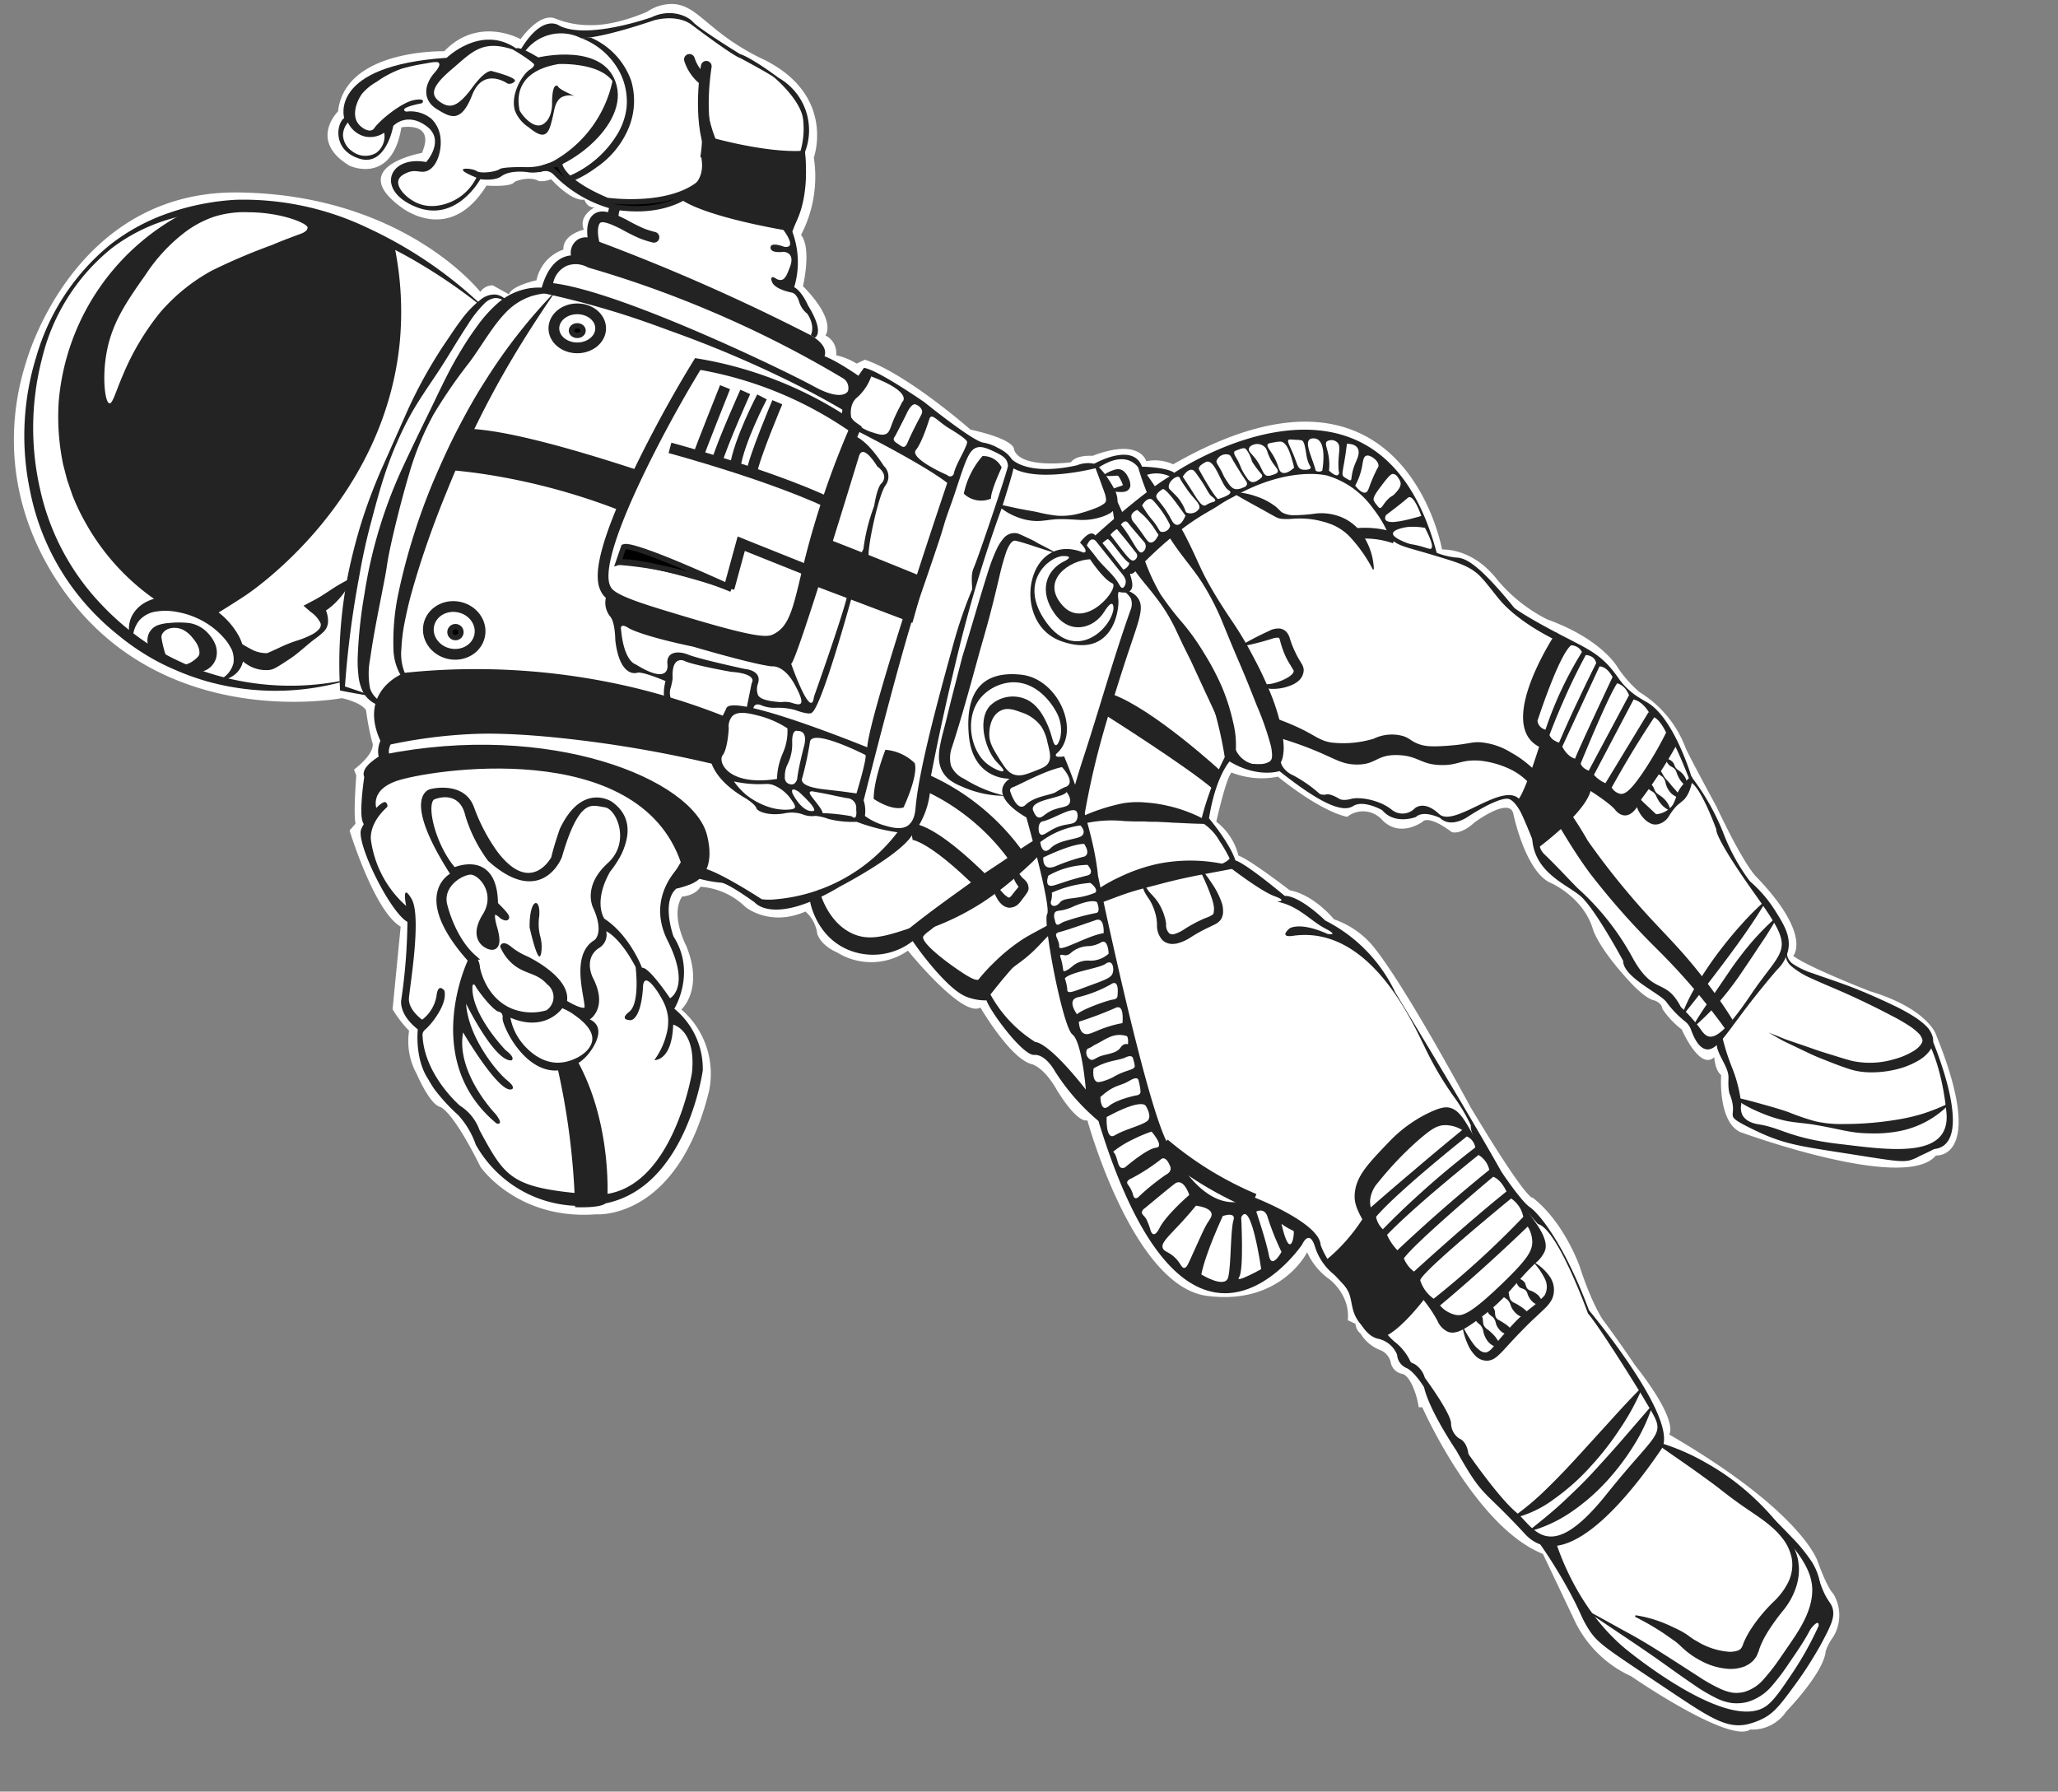 <svg id="astronaut" xmlns="http://www.w3.org/2000/svg" width="382.68" height="333.17" viewBox="0 0 382.68 333.17"><rect x="0" y="0" width="382.68" height="333.17" fill="#808080" stroke="none"/><defs><style>.cls-1,.cls-7,.cls-8{fill:#fff;}.cls-2,.cls-5{fill:#232323;}.cls-10,.cls-3,.cls-6,.cls-9{fill:none;}.cls-10,.cls-3,.cls-4,.cls-5,.cls-6,.cls-7,.cls-8,.cls-9{stroke:#232323;stroke-miterlimit:10;}.cls-3,.cls-6,.cls-8{stroke-width:2px;}.cls-6{stroke-linecap:round;}.cls-10{stroke-width:3px;}</style></defs><path class="cls-1" d="M89.32,54.29s-14.12-18.12-45-18.5S4.82,67.46,4.82,67.46A47.3,47.3,0,0,0,2.67,84.65c1.07,17.3,11.57,28.57,14.44,31.44,18.12,18.18,43.82,14.19,46.46,13.74,0,0,3.52.71,4.5,2.25a47.79,47.79,0,0,0,1.12,5.86s1.11,1.68-3.36,5.17l.42,1.12s-.56,7-.14,8.94L65,154.43s4.61,15.09,9.5,17.88L73,187.68a21.68,21.68,0,0,0,3.07,4,12.56,12.56,0,0,0,1.4,8s2.37,5.59,4.33,6.15c0,0,2.13.28,7.56,11.18,0,0,6.83,9.92,21.5,8.8,0,0,15.09,1.26,21-23a15.78,15.78,0,0,0-5.16-15.09s4.27-3.77.87-11.9c0,0-3-5.7-.73-9.1,0,0,2.43-.12,3.4-1.82a13.33,13.33,0,0,1,8.37,3.76s4.49,3.76,11.16.85a6.59,6.59,0,0,1,2.19,4.12s.48,2.07,3.76,3.52a12,12,0,0,0,13.11-.36s10.19,12.62,13.47,10.56c0,0,5.58,9.58,9.58,10.55,0,0,2.19.49,4.61,4.74,0,0,3.64,6.18,5.71,5.7,0,0,8.42,30.79,22.19,32.63s18.67-8.1,18.67-8.1a12.42,12.42,0,0,0,4.21,5.07s3.83,2.88,3.35,7.57l1.44.67A2.51,2.51,0,0,0,253,248a7.36,7.36,0,0,0,3.64,3.06,3.19,3.19,0,0,1,2,2.49,2.69,2.69,0,0,0,2,1.91c1.53.19,2.87,3.93,3.16,6.23h.67s9.81,22.25,22.43,27.27L293,301.79a21.54,21.54,0,0,0,10.3,9.92s18.28,12.62,22.15,9.91a7.54,7.54,0,0,0,6.69-3.34s7-7.21,7.34-11.21a9.46,9.46,0,0,1,1.42-2.7,7.76,7.76,0,0,0,0-8s-1-.78-2.83-5.8c0,0-2.45-9.14-27.69-23.82,0,0,2.06-2.19-6.44-13,0,0-2.19-3.34-5.92-8.37,0,0-2.06-3-4.25-9.78,0,0-2.83-8.24-8.76-12.88,0,0-.77,1.16-11.59-16.87,0,0-12.49-23.3-18.41-30.26a16.43,16.43,0,0,0-6.95-4.63s-3.61-4.51-8.24-5.41c0,0-7.34-5.67-9.53-6.44a11.42,11.42,0,0,0-4.12-6.31s1.8-8.11,2.83-9.14a15.35,15.35,0,0,0,8.63.77s7.59,6.31,12.87,7.47a4.76,4.76,0,0,1,6.57.64c3.35,3.35,7.47.26,7.47.26s.9-1.42,5.41,1.93c0,0,1.54.65,4.25-1.8,0,0,6.56-4.89,7.21-1.55,0,0,2.19,10.56,6.82,12.75,0,0,6.18,2.58,8,8.76,0,0,.9,3.22,6.69,9.53,0,0,2.84,3.22,4.64,3.6,0,0,1.41.39,1.54,1.55a15.45,15.45,0,0,0,3.61,3.86s3.35,7.73,6.05,5.15c0,0,.13,2.45,1.29,3.35,0,0-.65,8.5,3.48,10.56,0,0,30.77,11.33,36.44,4.38,0,0,9.53.9,0-22.54,0,0-1.55-4.76-12.24-8,0,0-11.33-4.38-14.29-6.57,0,0,3.61-3.86-6.95-14.81,0,0-2.19-2.06-7.34-13,0,0-5.54-10.18-5.8-11.08a20.66,20.66,0,0,0-8.5-10.17,22.79,22.79,0,0,1-4-4.51s-2.83-5.28-13.13-9a29.21,29.21,0,0,1-9.27-7.34c-3.61-4.64-7.73-5.67-10.31-5.67,0,0-7.08-40.43-50-15.83a8,8,0,0,0-5-.58s-1.07-4.4-10-1c0,0-3-.24-4,1.19,0,0-9.4,1.31-10.59-2.38,0,0,.48-1.78-8.09-3.69,0,0-11.77-10.35-19.63-13l-1.54.72a12.45,12.45,0,0,0-3.81-1.55,3.64,3.64,0,0,0-2-3.69s2.26-2.61-4.17-9.16c0,0,1.67-7-.36-9.52a23.48,23.48,0,0,0,2.38-14.39s4.17-11.55-9.28-18.21a43.73,43.73,0,0,1-6-3.42c-5.4-3.69-7.25-6.79-11-6.93a8.07,8.07,0,0,0-4.69,1.43s-5.71,2.62-10.59,2.5a16.77,16.77,0,0,1-6.43-1.19c-3-1.31-6.54,3.8-6.54,3.8S89,2.86,82.61,9.53c0,0-18.44-.48-19.75,11.18,0,0-5.59,5.47,2.14,10.11,0,0,7.86,3.69,9.64-7.14,0,0,6.43-1.18,3.81,4.76,0,0-14.28,2.5-3.81,10.12,0,0,8.92,7.14,15.82-4.05,0,0,4.65.36,5.24-.71,0,0,2.62-1.19,4.52-.12a4.72,4.72,0,0,0,2.26-.36s3.69,4.17,6.19,3.81c0,0,.47,1.55,1.9,1.43,0,0-3.09,1.54-2,4.16,0,0-3.93.83-3.81,3.69a7.64,7.64,0,0,0-5,5.71s-4.64,1-5.12,2.62l-3-1.67A2.67,2.67,0,0,0,89.32,54.29Z"/><path class="cls-2" d="M89.09,56.61a99.28,99.28,0,0,0-10.23-7.1,84.32,84.32,0,0,0-11-5.67,58.58,58.58,0,0,0-23.91-5,46.06,46.06,0,0,0-12.14,1.83,33.06,33.06,0,0,0-11,5.46,37.64,37.64,0,0,0-13,20.56A51.29,51.29,0,0,0,7.46,91,44.89,44.89,0,0,0,18.8,112.35a49.55,49.55,0,0,0,9.39,7.8,41.74,41.74,0,0,0,5.38,2.93,43.91,43.91,0,0,0,5.72,2.21,49.79,49.79,0,0,0,24.47,1.26l.05.19a47,47,0,0,1-25,.05,46,46,0,0,1-6-2.12,41.41,41.41,0,0,1-5.67-2.89A44,44,0,0,1,22,118.12a45.66,45.66,0,0,1-4.71-4.3A45.13,45.13,0,0,1,5.62,91.44,49.7,49.7,0,0,1,6.74,66.35,41.87,41.87,0,0,1,20.39,45.58a37.07,37.07,0,0,1,11.07-6,45.9,45.9,0,0,1,12.42-2.43,53.49,53.49,0,0,1,24.59,5.28,79,79,0,0,1,20.75,14Z"/><path class="cls-2" d="M94.26,56.41a3,3,0,0,0-2.15-1,3.43,3.43,0,0,0-2,1A21.25,21.25,0,0,0,87,60.36c-1.89,2.85-3.62,5.88-5.53,8.77s-3.92,5.71-5.54,8.76a67.45,67.45,0,0,0-4.11,9.53c-1.13,3.28-2,6.62-2.9,10s-1.6,6.7-2.18,10.09A177.62,177.62,0,0,0,64.12,128l-.37-.47c.82.25,1.63.54,2.45.81s1.63.55,2.44.85l0,.19c-.85-.13-1.7-.29-2.55-.44s-1.69-.3-2.53-.47l-.34-.08,0-.4a85.28,85.28,0,0,1,1.45-20.9,101.75,101.75,0,0,1,2.61-10.17A99.67,99.67,0,0,1,71,87.1l4.24-9.54A86.42,86.42,0,0,1,80,68.21c.88-1.49,1.81-3,2.77-4.41s1.93-2.91,3-4.32a18.65,18.65,0,0,1,3.73-3.86,3.93,3.93,0,0,1,2.71-.84,3.14,3.14,0,0,1,2.26,1.5Z"/><path class="cls-2" d="M207.47,109.39a3.92,3.92,0,0,1,2.82,1.93,3,3,0,0,1-.09,2.18c-3.23,9.1-5.8,18.43-8.81,27.6-.36,1.11-1,3.07-1.69,5.59l1.81,5.75c.44-2.63,1.12-6.27,2.16-10.56.21-.88,1.05-4.29,2.46-8.95,2.37-7.86,4-12.61,4-12.61,1.76-5.25,2.65-7.45,1.45-9.13C210.6,109.86,208.82,109.49,207.47,109.39Z"/><path class="cls-2" d="M180.21,184.56a31.52,31.52,0,0,1,4.56-5.5,34.3,34.3,0,0,1,5.48-4.45c2-1.25,4.2-2.23,6.16-3.51s3.82-2.74,5.7-4.23a34.85,34.85,0,0,1,2.95-2.1,28.83,28.83,0,0,1,3.2-1.71,32,32,0,0,1,6.88-2.39,30.43,30.43,0,0,1,14.36.48l0,.35-6.88,1.3c-2.25.45-4.45.94-6.62,1.52s-4.35,1.09-6.49,1.81c-1.07.36-2.12.76-3.19,1.16s-2.15.78-3.22,1.23a25.08,25.08,0,0,0-6,3.49c-1.82,1.45-3.33,3.31-5,4.91a27,27,0,0,1-2.7,2.22c-.93.69-1.87,1.37-2.83,2a52,52,0,0,1-6.06,3.65Z"/><path class="cls-2" d="M224.68,153.21c-1.39,0-2.72-.05-4-.11l-2-.1c-.65,0-1.3-.08-1.94-.1s-1.29-.08-1.93-.08-1.27,0-1.91-.06l-1.89,0-1.9-.07a23.13,23.13,0,0,0-7.68.49,14,14,0,0,0-3.53,1.6,16.24,16.24,0,0,0-3,2.47c-.93.92-1.79,1.93-2.75,2.87s-2,1.86-3,2.75a55.89,55.89,0,0,1-6.43,4.93,48.25,48.25,0,0,1-14.89,6.37l-.17-.36c4.18-3.49,8.44-6.5,12.68-9.56,2.13-1.51,4.34-2.89,6.5-4.37s4.3-3,6.69-4.37a57.74,57.74,0,0,1,7.41-3.55,35.85,35.85,0,0,1,7.9-2.59,16.65,16.65,0,0,1,4.17-.14,25.55,25.55,0,0,1,4.09.61,25.22,25.22,0,0,1,3.93,1.2,21.48,21.48,0,0,1,3.7,1.81Z"/><path class="cls-2" d="M207.2,92.05c1,2.1,1.89,4.15,2.86,6.17s2,4,2.83,6.06a39.27,39.27,0,0,0,2.85,6.14,55,55,0,0,0,4.19,5.46,43.27,43.27,0,0,1,4,5.64,49,49,0,0,1,3.26,6.16,38.46,38.46,0,0,1,2.12,6.68,17.49,17.49,0,0,1,.28,7.06h-.3a38.72,38.72,0,0,0-2.24-6.34c-.89-2-1.83-4.07-2.79-6.09l-2.82-6.1-1.49-3-1.45-3.08a32.2,32.2,0,0,0-3.61-5.79c-1.37-1.84-3-3.55-4.27-5.53a26.15,26.15,0,0,1-2.8-6.41,21.14,21.14,0,0,1-1-7Z"/><path class="cls-2" d="M211.9,86.46c1.76,2.22,3.24,4.56,4.75,6.89.74,1.16,1.46,2.34,2.18,3.52s1.41,2.37,2,3.6c1.28,2.47,2.31,5.11,3.64,7.55s2.83,4.8,4.39,7.13a65.82,65.82,0,0,1,4.31,7.22,67.59,67.59,0,0,1,3.53,7.68,39.61,39.61,0,0,1,1.27,4.09,22.48,22.48,0,0,1,.71,4.34,8.54,8.54,0,0,1-.17,2.38,3.74,3.74,0,0,1-.59,1.3,2.55,2.55,0,0,1-1.21.85,4.18,4.18,0,0,1-2.42.06,9.2,9.2,0,0,1-2-.79l.09-.29a11.83,11.83,0,0,0,2,.09,3.2,3.2,0,0,0,1.67-.45,1,1,0,0,0,.38-.45,2.48,2.48,0,0,0,.11-.65,8.86,8.86,0,0,0-.21-1.77,53.51,53.51,0,0,0-2.63-7.56c-1-2.52-2-5.08-3.1-7.62s-2.15-5.08-3.2-7.66a47.79,47.79,0,0,0-3.77-7.41c-1.48-2.35-3.34-4.47-4.94-6.74a32.73,32.73,0,0,1-2.22-3.57c-.68-1.22-1.33-2.46-1.92-3.73a47.87,47.87,0,0,1-3-7.88Z"/><path class="cls-3" d="M252,99.24a17.34,17.34,0,0,1,3.59,0,16.9,16.9,0,0,1,3.76.84"/><path class="cls-2" d="M36.19,38.69a44.06,44.06,0,0,0-10,7.71C13.67,59.38,13,76.37,13,82a47.45,47.45,0,0,0,3.55,12.25A48.77,48.77,0,0,0,31,112.66s7.07,1.07,7.11,2.5a0,0,0,0,0,0,0c.25.34,6.44-3.72,7.29-4.27,2.84-1.86,26-18.28,28.92-47.08a60.52,60.52,0,0,0-1-18.18,64.31,64.31,0,0,0-37.16-7Z"/><path class="cls-2" d="M36.53,38.49a56.61,56.61,0,0,0-15,16.1A48.94,48.94,0,0,0,17,64.4c-.24.86-.55,1.71-.78,2.57l-.63,2.62-.43,2.64C15,73.12,15,74,14.91,74.9A41.83,41.83,0,0,0,18.7,95.82a56.07,56.07,0,0,0,13.17,17.61A42.76,42.76,0,0,1,15.92,97.24,39.26,39.26,0,0,1,13.43,92l-.95-2.78-.74-2.85a43.48,43.48,0,0,1-.82-11.72A43.69,43.69,0,0,1,36.53,38.49Z"/><path class="cls-2" d="M24.4,119a5.32,5.32,0,0,1,.18-4.56,6.29,6.29,0,0,1,1.77-2,7.87,7.87,0,0,1,2.33-1.1A11.59,11.59,0,0,1,33.4,111a15.21,15.21,0,0,1,4.43,1.21,14.14,14.14,0,0,1,6.68,6.25,7.94,7.94,0,0,1,.78,2.44,5.59,5.59,0,0,1-.29,2.71,4.39,4.39,0,0,1-1.57,2,4.92,4.92,0,0,1-2.06.85l-.16-.25a4.65,4.65,0,0,0,2.21-2.93,5,5,0,0,0-.91-3.55,14.55,14.55,0,0,0-5.92-4.8,15.15,15.15,0,0,0-3.67-1.13,11.16,11.16,0,0,0-3.82-.09,5.15,5.15,0,0,0-3.25,1.72A5.56,5.56,0,0,0,24.7,119Z"/><path class="cls-2" d="M32.47,123.78l-1.68-.71a8.41,8.41,0,0,1-1.76-.95,4,4,0,0,1-1.34-1.66A3.39,3.39,0,0,1,27.6,118a3,3,0,0,1,1.78-1.75,7.6,7.6,0,0,1,2-.39,17.37,17.37,0,0,1,3.81,0,6,6,0,0,1,3.58,2A6.35,6.35,0,0,1,40,119.75a4.09,4.09,0,0,1,.18,2.64,3.67,3.67,0,0,1-1.76,2.16,3.76,3.76,0,0,1-2.25.39A16.66,16.66,0,0,1,32.47,123.78Zm.11-.28a3.62,3.62,0,0,0,3.21-.52,4.88,4.88,0,0,0,1-.84,1.11,1.11,0,0,0,.29-.58,2.71,2.71,0,0,0-.06-.79,4.27,4.27,0,0,0-.48-1.16,8.87,8.87,0,0,0-.85-1.14,5.56,5.56,0,0,0-1.07-1,3.65,3.65,0,0,0-3.06-.61,2.3,2.3,0,0,0-1.25.82,1.22,1.22,0,0,0-.27,1,19.56,19.56,0,0,0,.53,2.35A3.63,3.63,0,0,0,32.58,123.5Z"/><path class="cls-2" d="M65.29,107.86a12.41,12.41,0,0,1-2.35,3.62A12,12,0,0,1,61.33,113a5.87,5.87,0,0,1-2.17,1.15l.56-2.14A5.52,5.52,0,0,1,61,115.72a3.14,3.14,0,0,1-.27,1,2.92,2.92,0,0,1-.61.82,12.6,12.6,0,0,1-1.37,1.13c-1.83,1.34-3.42,3-5.32,4.15-.46.3-.92.62-1.42.92-.25.15-.49.3-.79.46a3.92,3.92,0,0,1-.56.25,3,3,0,0,1-.78.15,6.41,6.41,0,0,1-4-1.08,9.18,9.18,0,0,1-2.63-2.6,10.13,10.13,0,0,1-1.52-3.18l.25-.17A26,26,0,0,0,47.25,121a6.1,6.1,0,0,0,2.37.46c.13,0,0,0,0,0a1,1,0,0,0,.2-.06l.69-.3,1.48-.68a24.78,24.78,0,0,1,3.1-1.25,17.67,17.67,0,0,0,3.06-1.25c.92-.53,1.8-1.32,1.41-2.12a5.29,5.29,0,0,0-1.78-2l-1.34-1.16,1.89-1c.38-.2.93-.5,1.45-.83l1.64-1.06a29.71,29.71,0,0,1,3.61-2.09Z"/><ellipse class="cls-3" cx="107.34" cy="61.06" rx="4.35" ry="3.63"/><ellipse class="cls-4" cx="107.34" cy="61.48" rx="1.08" ry="0.89"/><ellipse class="cls-3" cx="84.46" cy="117.24" rx="4.43" ry="4.83" transform="translate(-48.01 174.94) rotate(-77.77)"/><circle class="cls-4" cx="84.69" cy="117.55" r="1.02"/><path class="cls-2" d="M106.26,47.87c1.51.65,3.75,1.61,6.5,2.74,8.12,3.32,14.06,5.42,16.34,6.25a190.58,190.58,0,0,1,23.37,10.49s3.05-2.15-1.7-5c-5.17-2.65-10.61-5.29-16.31-7.87-8.27-3.75-16.27-7-23.91-9.85a2.89,2.89,0,0,0-3-.15A2.93,2.93,0,0,0,106.26,47.87Z"/><path class="cls-3" d="M114,40.62a5.15,5.15,0,0,1,.7-2.76"/><path class="cls-5" d="M131.42,11.91s-2,6.21,1.24,14.28c0,0,9.68,2.73,16.51,2.36,0,0,1.24,8.44-2.36,13.9,0,0-15.52-2.48-20.23-6,0,0,5.71-1.37,4.22-7.7a29.47,29.47,0,0,0,.25-5.09c-.06-1.48-.21-2.5-.27-3.07A25.82,25.82,0,0,1,131.42,11.91Z"/><path class="cls-2" d="M104.42,54.54a14.28,14.28,0,0,0-5.68.56A11.64,11.64,0,0,0,94.16,58c-2.58,2.63-4.48,6.14-6.84,9.34a92.83,92.83,0,0,0-6.72,9.76A54.52,54.52,0,0,0,76.11,88c-1.12,3.79-2.11,7.6-3,11.41-.44,1.91-.87,3.82-1.16,5.77s-.7,3.87-1.07,5.8c-.76,3.86-1.52,7.75-2.06,11.58a14.38,14.38,0,0,0,0,5.48,4.28,4.28,0,0,0,1.51,2.08,7.74,7.74,0,0,0,2.57,1.22l0,.29a7.16,7.16,0,0,1-3-.69,5.18,5.18,0,0,1-2.4-2.28,8.84,8.84,0,0,1-.86-3.16,23.25,23.25,0,0,1-.13-3.11,86.39,86.39,0,0,1,1.27-12,87.59,87.59,0,0,1,6.88-23c1.68-3.64,3.42-7.22,5.17-10.8S83.2,69.4,85.23,66c1-1.71,2.06-3.39,3.25-5a25,25,0,0,1,4.12-4.66,11.75,11.75,0,0,1,5.77-2.72,11.51,11.51,0,0,1,6.12.7Z"/><path class="cls-5" d="M124.69,164.47s8.76,1,6.31-9-28.6-20.95-59.91-14.6c0,0-3.74,2.1-2.84,3.52,0,0-1.18,7.6-.14,8.63l1.56-2.06s-1.94-4.13,3.86-6.19,45.49-8.55,53.61,15.63Z"/><path class="cls-5" d="M104.2,198.66A135.09,135.09,0,0,1,107.42,224s4.25.15,5-.73c0,0,1-13.63-5.28-25.36C107.13,197.93,105.22,199.69,104.2,198.66Z"/><path class="cls-2" d="M227,143.39s-12.36-11.4-20.14-14.28l-1.17,3.95s15,9.48,19.82,13.63Z"/><path class="cls-5" d="M246.86,234.73a31.37,31.37,0,0,0,3.38-3.19,33,33,0,0,0,3.64-4.75l10.47,14.61s-4.37,5.76-7.36,6.79a7.87,7.87,0,0,1-3.77-2.48c-2-2.52-.85-4.79-3-7.15-.34-.38-1.28-1.32-2.58-2.88C247.3,235.28,247,235,246.86,234.73Z"/><path class="cls-2" d="M289.38,117.6s-11.41,17-3.19,21.27c0,0-3,9.77-4.26,10.15,0,0,2.71,6.09,3.73,8.9,0,0,8.94-6.48,10.1-10.83,0,0,3.68,2.32,4.64,3.58,0,0,2.42,3.22,4.84-2.11.76-1,1.52-2.06,2.28-3.17,1.56-2.28,2.92-4.5,4.1-6.62a5,5,0,0,0-.27-.84,4.87,4.87,0,0,0-1.45-1.88,66.88,66.88,0,0,1-3.66,6.47c-3,4.66-4.11,5.2-4.95,5.1a2.48,2.48,0,0,1-1.6-1.17q1.38-2.5,2.91-5.09c1.7-2.87,3.42-5.59,5.13-8.16l-1.2-.75-8,13.19a5.49,5.49,0,0,1-1-.55,5.66,5.66,0,0,1-1.14-1l7.45-14.16-.74-1-7.68,14.38s-1.27-.44-1.49-1.34c0,0,5.29-13,6.93-15.13l-.82-1.34s-6.48,13.71-7.16,15.58c0,0-1.34-.23-2.38-2.24l7.23-15.58-.6-.59c-1.17,2.33-2.35,4.73-3.51,7.21q-2,4.18-3.72,8.22a3.8,3.8,0,0,1-.78-.35,2.07,2.07,0,0,1-1-1.07q1.28-3.39,2.89-7c1.32-3,2.69-5.7,4.05-8.23l-.75-.45c-1.14,1.82-2.29,3.86-3.41,6.12a67.84,67.84,0,0,0-3.52,8.57,2,2,0,0,1-1.1-.7,1.91,1.91,0,0,1-.39-.94s4.14-12.79,6.41-14.16Z"/><path class="cls-2" d="M295.24,156.34a142.13,142.13,0,0,0,10.26,12.89c4.17,4.64,7.3,7.47,11.67,13.21,2.26,2.95,3.95,5.5,5,7.21l-1.3,1.78c-1.17-1.64-3.06-4.18-5.55-7.14-3.08-3.66-5.52-6.11-7-7.6a139,139,0,0,1-12.68-14.3c-6.78-9.18-8.91-16.58-14.91-19.39a17.32,17.32,0,0,0-5.66-1.56c-3.47-.2-3.79.83-6.87.83-4,0-4.36-1.71-8.19-1.85-4.18-.16-4,1.84-7.9,1.75-3.34-.08-4.23-1.61-11.69-4.14-1.6-.54-2.92-.93-3.77-1.17l-.57-3.68c.58.19,1.44.5,2.46.89,6,2.34,6.16,3.49,8.94,4a19.54,19.54,0,0,0,7.95-.7h0a7.76,7.76,0,0,1,5.51-.48c1.29.43,1.47,1,3,1.52.93.32,2,.5,5.1.28,4.12-.29,4.4-.75,6.22-.66a13,13,0,0,1,5.86,2C288.2,143.85,294.74,155.45,295.24,156.34Z"/><path class="cls-1" d="M73.22,136S66.6,124.8,92,126.91c0,0,30,1.61,41.25,7.43,0,0,1,1-.81,5.62C132.43,140,92.59,130.22,73.22,136Z"/><path class="cls-2" d="M147.22,54.41s.87.07,1.37,1.67a4.3,4.3,0,0,0,1.52,2.25s1.53,2.08.66,4l.72.47s2-.75-1.24-6c0,0-1.1-2.6-2.57-3.4a16.15,16.15,0,0,0,.67-5.23,16.53,16.53,0,0,0-1.78-6.83h-2s4.34,5,1.24,4.55c0,0-2.53-1-2.53.15s2.38.79,2.38.79,2.39,0,1.16,3c-.3.71-.7,2.12-1.55,2.23s-1.38-.73-1.7-.48-.09.57-.07.66C143.79,53.66,146.6,54.28,147.22,54.41Z"/><path class="cls-2" d="M147.31,43.11A32.33,32.33,0,0,0,149,37.68a32.87,32.87,0,0,0,.7-9.45,11.22,11.22,0,0,0-4.92-13.76s-4.87-3.67-7.22-4.44c0,0-7.57-4.67-8.7-5.94s-4.38-2.49-7.67-.89c0,0-12.18,4.33-17.31,1.5,0,0-3-2.16-7,4.43l.57.67a8.33,8.33,0,0,1,10.61-2.7s3.2.19,13.45-3.29c0,0,4-1.27,6.92.66,0,0,7.71,5.84,9.22,6.33,0,0,5.64,3,6.39,3.67,0,0,5,4.2,5.31,7.87a15,15,0,0,1-.65,6.23l-2.16,13.72Z"/><path class="cls-6" d="M131.33,12.33s-1.69,9.66.88,15.88"/><path class="cls-6" d="M128.2,11.05a7.86,7.86,0,0,0,2.58,3.77"/><path class="cls-2" d="M108.09,7.1a13.39,13.39,0,0,1,7.18,6.38A12,12,0,0,1,116.51,20a12.44,12.44,0,0,1-1.89,5.23,19.32,19.32,0,0,1-9,7.58l.68.94a21,21,0,0,0,4.55-2.58A16.53,16.53,0,0,0,117,23.54a13.22,13.22,0,0,0,.37-8.52A13.69,13.69,0,0,0,109.86,7Z"/><path class="cls-2" d="M100.1,10.68s12.44-3,14.56,5.21S103.57,33.14,98,32c0,0-3.2-.48-4.87.84,0,0-1,.83-3.82.49,0,0-4.45,8.2-12,5.14s-5.06-9.63,1.94-8.34c0,0,3.68-4.06,0-6.72s-6.12,0-6.12,0-1.31,7.68-6.32,6.09S62.54,23,64,21.94c0,0-3-9.73,19.06-11.19,0,0,6.4-6.26,12.93-1.74C96,9,96.41,8.45,100.1,10.68Z"/><path class="cls-1" d="M107.55,18.15s-3.6-1.44-3.79-2.09c0,0-1.05-1.11-1.11,3,0,0,.19,2.94-1.7,4.05s-4.37-2.29-4.37-2.75-1.88-6.92,7.31-8.45c0,0,7.43-.36,10,3.17a22.44,22.44,0,0,1-11,14.88,10.88,10.88,0,0,1-5.48,1.11s-3.92-.06-4.51.39-3.46.92-4.31.33-5.22-.85,0,1.24a9.57,9.57,0,0,1-2.7,3.31c-2,1.56-5.37,2.69-8.25,1.44-2-.85-4-2.91-3.54-4.29.23-.78,1.18-1.19,1.61-1.38,1.6-.69,2.43.13,3.64-.3,1.85-.65,2.72-3.56,2.59-5.7a5.81,5.81,0,0,0-1.7-4,6.11,6.11,0,0,0-4.7-1.35s-2-.59,2.94-1.57c0,0,.91-1-1.44-.59s-6.46,3.79-7.44,5.23a1,1,0,0,1-.44.37c-.79.33-2.1-.48-2.7-1.42-1-1.64-.11-4,.86-5.34a9.91,9.91,0,0,1,2.71-2.22,19,19,0,0,1,4.67-2.45A36.63,36.63,0,0,1,79,11.83c1.72-.33,2.44-.41,2.64-.08s-.09.91-.83,1.76c-2.16,2.48-2.09,5.23.39,6.76s4.5,2.77,6.59-2.58,6.59-2.15,6.59-2.15a1.26,1.26,0,0,0,1.31-.4c.72-.65-4.11-1.89-4.11-1.89s-1-.72-3.79,3.07-4.24,3.85-6,2.61-1.63-2.79,2.16-6S89.59,7.31,95.34,9.2a35.53,35.53,0,0,1,3.39,2.22c.35.32.57.44.59.6,0,.42-.61.8-.78.91-1.47.94-3.72,4.77-2.76,7.72a6.46,6.46,0,0,0,2.5,3c.92.73,2.11,1.68,3,1.31.78-.32,1.06-1.43,1.45-3,.35-1.37.35-2.42,1.14-3.41a2.05,2.05,0,0,1,.88-.61A3.39,3.39,0,0,1,107.55,18.15Z"/><path class="cls-1" d="M64.7,22.78a4.8,4.8,0,0,0,3.17,2.61,4.71,4.71,0,0,0,3.57-.71,3.79,3.79,0,0,1-1.51,3.77,4,4,0,0,1-4.48-.35,3.84,3.84,0,0,1-1.67-2.92A3.6,3.6,0,0,1,64.7,22.78Z"/><path class="cls-4" d="M104.12,30.74s.4,3,8.75,6.52c0,0,13.36,1.93,18.63-4.55,0,0-4.25,7.77-17.11,5.78a22.78,22.78,0,0,1-4.48-1.61A23.24,23.24,0,0,1,103.18,32a2.66,2.66,0,0,0-1.06-.6,2.83,2.83,0,0,0-2,.18S103.35,30.16,104.12,30.74Z"/><path class="cls-1" d="M20.36,75c.58.09,1.09-2,2.57-5.44a47.61,47.61,0,0,1,6.75-11.34,34.32,34.32,0,0,1,9.77-7.93,111.48,111.48,0,0,1,11.09-4.72c2.36-1,4.34-1.7,5.7-2.22a2.54,2.54,0,0,0,.49-.29,1,1,0,0,0,.47-.74c0-.78-4.85-2.83-11-2.85a18.74,18.74,0,0,0-6.45.85A19.46,19.46,0,0,0,34,43.49,31.65,31.65,0,0,0,27.13,51c-3.61,5.13-6.37,9.06-7.35,14.82C19,70.25,19.52,74.9,20.36,75Z"/><path class="cls-6" d="M121.6,44.12a17.42,17.42,0,0,1-2.35-.75,37.22,37.22,0,0,1-3.36-1.7c-1.8-.87-3.7-1.79-4.78-1.1s-1.19,2.92-.44,5.36"/><path class="cls-2" d="M107.63,47.61s-5.19-1.66-7.13,6.8c3.45.73,8,1.82,13.24,3.4,4.41,1.33,7.58,2.5,10.84,3.7a208.55,208.55,0,0,1,23.24,9.89c3.88,1.95,7,3.71,9.19,5,1.22-1.93,2.43-3.87,3.64-5.8,0,0-6.44-4.69-8.9-4.76Z"/><path class="cls-7" d="M102.3,53.1a4.94,4.94,0,0,1,3-4.17,5.11,5.11,0,0,1,4.24.35,202.15,202.15,0,0,1,22.52,8A201,201,0,0,1,157,69.91,2.55,2.55,0,0,1,158,71a2.63,2.63,0,0,1,.15,1.89s-1,2.71-7-.57S114.45,54.3,102.3,53.1Z"/><path class="cls-2" d="M157.06,80.93s2.63-1.51,7.28,5.71a2.71,2.71,0,0,1,.36,3.55C163.3,92,161,103,161.61,103.79l-3.06,6.66s-5.74,21.11-7.62,22.1c0,0-.3.5-3.09-.52a12,12,0,0,0-3.55-.41,6.5,6.5,0,0,1-2.89-.53s-1.34-.53-1.34.94l-6.24,2.85s-12.47,1.14-10.07-8.23c0,0-4.49-1.93-5.34-1.52,0,0-3.17,1-4-6.09,0,0,0-3.31-.95-4.4a4.12,4.12,0,0,1,.18-5.36l43.45-28.35"/><path class="cls-1" d="M138.88,131.44l.89-4.4s1.34-1.72-3.83-2.11c0,0-7.31-1.29-8.77-2.07,0,0-2.34-1-2.09,3.29a12.09,12.09,0,0,1-.42,1.94c-.26.73,0,2.66.86,2.66C125.52,130.75,137.26,136.52,138.88,131.44Z"/><path class="cls-2" d="M160.65,68.41s-6.89,9.11-2.8,10.94c0,0,13.53,6.75,18.29,10.45,0,0-14.43,42.67-14.88,49.17,0,0-25.57-10.42-26.23-7.17L132.47,137s-3.47,5.91,6.34,11.55c0,0,1.63,1.05,1.83,1.72s2.43,1.54,5.45.94a6.39,6.39,0,0,1,3.1.2,4.54,4.54,0,0,0,2.42.31,8.86,8.86,0,0,1,2.4.56,17.92,17.92,0,0,0,5.27.54,35.87,35.87,0,0,0,7.6,1.95,31.85,31.85,0,0,1-22.54,12.45,11.15,11.15,0,0,1-2.69,0s-8.54-5.56-11.17-5.81l-1,1.84a23.1,23.1,0,0,0,4.49.88c1.21-.07,6.39,3.7,6.39,3.7s3.5,4.44,15.88-3c0,0,10.9-5.65,13.33-9.49A15.35,15.35,0,0,0,173,144.85c1.14-5.93,2.55-12.61,4.29-19.9.8-3.36,1.59-6.68,2.75-10.9,1.59-5.79,3.61-12.36,6.21-19.51,0,0,2.29-7.1,2.21-7.63,0,0,.45-2-2.9-3.62a8.27,8.27,0,0,0-2.83-1c-2.22-.52-10.83-7.49-10.83-7.49S163.14,68.72,160.65,68.41Z"/><path class="cls-5" d="M134.18,133.54a124.41,124.41,0,0,0-16.85-5.28,126.52,126.52,0,0,0-42-2.65s-8.6,3.15-3.84,12.57A93.92,93.92,0,0,1,87.72,136c1.94-.09,7.7-.3,18.89,1a224.21,224.21,0,0,1,25.77,4.51,9.9,9.9,0,0,0,1.36-2.44A10,10,0,0,0,134.18,133.54Z"/><path class="cls-1" d="M162,70a9.5,9.5,0,0,1-2.57,3.87c-1.68,1.3-1.15,3.76-1.15,3.76a7.26,7.26,0,0,0,.57.72,7.52,7.52,0,0,0,3.21,2c1.29.42,2.06.68,2.76.31s.75-1.35,1.64-3.28c.52-1.14,1-2,1.33-2.67C167.78,74.8,169.93,73,162,70Z"/><path class="cls-1" d="M170.37,75.26s-.75-.67-1.87,1.83c0,0-2,4-2.16,4.17s-.37.64.34,1.09,1.07.82,1.43.74.54-.52.84-1.23c0,0,.53-1.23,1.75-3.58.6-1.14.89-1.51.73-2A1.82,1.82,0,0,0,170.37,75.26Z"/><path class="cls-1" d="M172.83,77.87s-1.34,4.4-2.5,5.78,3.95,3.88,5.82,4.7a.7.7,0,0,0,1.23-.41c.5-1.77,1.57-3.32,2.24-5a2.71,2.71,0,0,0,.21-.65.66.66,0,0,0,0-.11c0-.55-3.15-2.41-3.15-2.41-2.1-1.26-3.07-2.59-3.62-2.24A.58.58,0,0,0,172.83,77.87Z"/><path class="cls-1" d="M181.79,83.18c-1.7.37-2.31,2.76-4.29,8.68-.66,2-1.43,3.89-2,5.86s-1.08,3.43-1.54,4.8c-1.2,3.58-3,8.8-3.27,9.5-1.27,3.54-3.93,12.56-10.1,36.82a6.7,6.7,0,0,1,.24,1,6.78,6.78,0,0,1,0,1.89,11.47,11.47,0,0,0,3.53,1.74c1.32.38,3.16.92,4.42.08s1.41-2.69,1.47-3.34c.59-6.88,4-19.52,7-30.36a85,85,0,0,1,3.51-10.25c0-1.28-.26-2.72.3-4,1-2.31,6.48-18.65,6.37-19a2.68,2.68,0,0,0-.18-.79c-.22-.51-.62-1-2.17-1.73S182.62,83,181.79,83.18Z"/><path class="cls-2" d="M179.22,91.81a15.27,15.27,0,0,1,3.47-7,3.81,3.81,0,0,1,3.57,2.12s-2,4.21-2,5.8A4.69,4.69,0,0,1,179.22,91.81Z"/><path class="cls-2" d="M164.64,139.43s-2.18,5.46-2.18,9.13c0,0,3.27,2.28,5.55,1.59,0,0,2.78-5.86,2.08-8.24A8.87,8.87,0,0,0,164.64,139.43Z"/><path class="cls-1" d="M148.3,135.93s-1-.49-1,2a8.58,8.58,0,0,1-.9,4.3,4.81,4.81,0,0,0-.46,2.19,1.4,1.4,0,0,0,.21.93,1.28,1.28,0,0,0,1.46.44,1.58,1.58,0,0,0,.66-1.25c.26-2,1.18-5.55,1.18-5.55S150.5,135.87,148.3,135.93Z"/><path class="cls-1" d="M159.26,147.54s1.84-6,1.7-7.13c0,0-9.88-5.06-10.35-2.46a59.62,59.62,0,0,1-1.42,6.66.94.94,0,0,0-.07.52c.2,1.08,2.65,1.51,4.51,1.7l2.84.33Z"/><path class="cls-1" d="M136.48,145.32a13.54,13.54,0,0,0,2.24,2.46s3.82,3.28,8.34,2.73c.54-.06.71-.23.77-.37s-.08-.64-.58-1.27a7.33,7.33,0,0,0-3.56-2.92c-1-.3-1.29-.09-3.07-.13A22.29,22.29,0,0,1,136.48,145.32Z"/><path class="cls-1" d="M147.36,147.54s1.76,3.65,3.89,3.27c0,0,1.13-.07-2.69-3.55C148.56,147.26,146.88,146.07,147.36,147.54Z"/><path class="cls-1" d="M151.41,147.22s-1.39-.38-.61.73,2.09,2.52,2.18,3.27c.78,0,1.63.07,2.52.16s2,.25,2.84.41c.17.15.42.32.61.25.41-.16.28-1.32.25-1.55a1.79,1.79,0,0,0-1.75-2.07l-2-.4C154.71,147.85,153.5,147.59,151.41,147.22Z"/><path class="cls-1" d="M146.42,135.44a18,18,0,0,0-5.21-2.31c-1.93-.5-4-1-5.05.06a2.91,2.91,0,0,0-.65,2.25s-.17,3.76-1.13,5,1,5.82,10.1,4.41a12.63,12.63,0,0,1,.65-3.66c.37-1.12.73-1.63,1-2.79A10,10,0,0,0,146.42,135.44Z"/><path class="cls-1" d="M147.11,123.42s3.72,10.69,4.24,6.16c0,0,6.25-17.56,6.35-19.66,0,0,0-2.29,2.85-7.83a34.91,34.91,0,0,1,2-8S163,91,163.79,90c0,0,1.78-1.42-.67-3.27,0,0-2.63-4.43-3.39-1.9C159.73,84.78,148,123.56,147.11,123.42Z"/><path class="cls-1" d="M124.11,123.55s.69,4.09-5.9,0c0,0-2.18-.48-2.72-6.44,0,0-.37-1.44,1.39-.32,0,0,2.07,1.38,12,3.46,0,0,11.33,3.35,14.68,3.67,0,0,2.19-.37,4.26,3.46s1.12,3.83-.32,3.4a4.56,4.56,0,0,0-2.23-.21c-3.29-.19-4.19-.85-4.37-1.45a3.15,3.15,0,0,1,.06-2.06c.74-2.45-2.45-2.66-2.45-2.66s-8.41-1.81-10.53-2.66S123.85,121.31,124.11,123.55Z"/><path class="cls-5" d="M171.42,107.76S107.31,81.09,87.28,80.24L84,86.94c1.23.11,3.1.3,5.36.62a119.31,119.31,0,0,1,29.41,8.25c11.91,4.78,29,11.18,50.56,19.35Z"/><path class="cls-8" d="M129.75,67.69c-2.47,4-5.94,10-9.66,17.42-9.73,19.51-8.14,23.28-7.31,24.68,1.12,1.87,5.93,3.33,15.51,6.18,12.86,3.83,14.59,3.58,16.06,2.82,4-2.05,4.23-6.9,6.83-16.7A159.82,159.82,0,0,1,159,79.68a71.71,71.71,0,0,0-19-9.48A70.74,70.74,0,0,0,129.75,67.69Z"/><path class="cls-3" d="M124.58,83.29s20.25,5.41,31.7,11.25"/><path class="cls-4" d="M115,104.55s2.92-1,20.92,4.73c0,0-18-8.34-19.94-7.59Z"/><path class="cls-3" d="M152.53,107l-14.7-5.89-2.27,8.3"/><path class="cls-9" d="M136,109.58a67.67,67.67,0,0,0-12.14-3.76,66.91,66.91,0,0,0-8.86-1.27"/><path class="cls-3" d="M134.82,72s-4.79,12-5,12.84"/><path class="cls-3" d="M138.58,72.88s-4.34,9.66-5.28,13"/><path class="cls-3" d="M141.69,73.81s-4.32,8.21-5,13.1"/><path class="cls-3" d="M144.54,74.8s-4.28,10.11-4.78,13.12"/><path class="cls-2" d="M103.34,54.11c-4,5.82-7.74,11.71-11.09,17.83A176.55,176.55,0,0,0,83.32,90.8C82,94,80.74,97.27,79.59,100.55s-2.2,6.6-3.13,9.94c-.46,1.67-.84,3.36-1.18,5.05a32.5,32.5,0,0,0-.64,5.09,9.46,9.46,0,0,0,.77,4.84,3.07,3.07,0,0,0,1.83,1.45,5.66,5.66,0,0,0,2.56.08,6,6,0,0,1-2.65.37,3.73,3.73,0,0,1-2.42-1.43,10.18,10.18,0,0,1-1.57-5.29,43.42,43.42,0,0,1,1-10.7,117.09,117.09,0,0,1,6.36-20.29C81.92,86.4,83.36,83.16,85,80s3.34-6.26,5.27-9.24A100.12,100.12,0,0,1,103.34,54.11Z"/><path class="cls-3" d="M72.45,136.79s-2.09,2.45-.62,4.71"/><path class="cls-2" d="M69,156.37s-.66-2.87,2.8-6.12c0,0,.56-.31,0-1s-3.57,2.49-4.63,4.93,5.34,15.47,8.59,17.25a105.54,105.54,0,0,1-1.13,14.4s-.68,2.64,3.06,5.59c0,0-.63,5.42,1.94,9.27.24.44.62,1.09,1.14,1.85a34.14,34.14,0,0,0,4.41,4.8,15.77,15.77,0,0,1,3.28,5.5A22.23,22.23,0,0,0,111.2,224c16.31-1.93,19.48-24.95,19.48-24.95a14.42,14.42,0,0,0-5.29-11.47s4.15-6.72-.15-13.43c0,0-2.34-6.42.53-8.91,0,0,2.89-.47,3.72-2l-2.35-2.88s-7.37,5.82-3,14.55.45,10.72.45,10.72-3.93-5.89-5.21-5.66c0,0-2.23-6-7-9.13,0,0-2.17-3,1.07-8.76,0,0,7.1-8.21.31-13,0,0-5.51-3.71-9.66,5.05,0,0-1.06,3-1.59,5.28,0,0-3.77,7.17-10-1a33.82,33.82,0,0,1-4.37-8.3c-1.82-5-8.08-3.38-8.08-3.38s-5.81,1,3.62,15.76c0,0-7.48,4,3.29,16.15,0,0-8.83,18.58,5.38,30.29,0,0,1.49.44-.16-1.72,0,0-7.46-7.68-6.08-15.22,0,0,6.63,11.31,9,10.58,0,0,1-.21-.85-1.71s-7.17-7.9-7.59-14.2c0,0,5.34,10.84,8.44,10.52,0,0,.91-.37-1.12-1.92,0,0-6.41-6.62-6.14-11.8,0,0,.11-1.07.75.26,0,0,2.45,3.58,4,4.38,0,0,1,.06.86,1.23s3.71,9.77,9.88,9.75a8.38,8.38,0,0,0,6-3c.21-.25,2.79-3.36,1.62-5.41a2.73,2.73,0,0,0-1.29-1.1s3.49-2.12.57-7.76c0,0-1.8-3.48,1.06-5.47a2.88,2.88,0,0,0,1.43-3.16s2.48,1,5.46,6.64c0,0,.87,6.7-1.18,8.32s.28,1.57.28,1.57,1.86,0,2.27-6c0-1,.27-1.28.46-1.35.75-.29,2.32,2,3.1,3.48a8.72,8.72,0,0,1,1.11,3.43,9.09,9.09,0,0,1-.29,3,13.68,13.68,0,0,1-2.27,4.86s3.27.29,3.51-6.59c0,0,4.33,1,3.48,9,0,0-3.91,23.79-18.75,22.58s-15.83-2.91-20.73-11.93a8.94,8.94,0,0,0-3.67-4.59s-6.52-5.59-6.93-12.88a1.33,1.33,0,0,1,.09-.76,1.37,1.37,0,0,1,.5-.58,13.89,13.89,0,0,0,2-2.42c.94-1.41,1.8-3.19,1.48-4.71,0,0-1.19-1.69-1.49,1a7,7,0,0,1-2.66,4.37s-2.62-1.83-2.46-4,2.41-15.23.48-18.48-1,1.32-1,1.32A19.92,19.92,0,0,1,69,156.37Z"/><path class="cls-7" d="M93.42,170.43s-2.93-2.93-1.47,2.11-1.4,3.29-1.4,3.29-3-1.28-.34-5.56-.89-8.27-2.81-8.12-5.66,2.56-4.72,6.2,2.86,7.43,5.3,9.6a3.75,3.75,0,0,1,.78,2.06c.08.46,1.18,5.88,6.18,8a10.41,10.41,0,0,0,6.86.33,3.46,3.46,0,0,0,.28-5.67c-2.16-2.41-4.41-1.85-6.74-4.07A8.31,8.31,0,0,1,93.53,176s.15-.45,1.36.57a12.92,12.92,0,0,0,3,1.75s8,3.8,7,8.06c0,0,4.26,2.74,4.31.88s-2.58-9.52,1.58-12c0,0,2.31-1.43,0-6.58,0,0-2-3.66,2.59-7.83s1.76-10.84-.79-11.21-5.23-2-8.57,9.59c0,0-3.43,9-12.88.51A26.82,26.82,0,0,1,87,151.52c-.94-4.05-4.21-4.2-6.39-3.34s-.14,9.27,3.8,13.67c0,0,7.64-3.55,7.69,6.29C92.08,168.14,95.73,171.6,93.42,170.43Z"/><path class="cls-1" d="M104.55,187.49s-3.1,4.56-9.64,1.76a10.52,10.52,0,0,0,2,4.48c.51.66,3.26,4.17,7.29,3.87,2.66-.2,5.84-2.07,5.94-4.34.09-2.08-2.45-3.89-3.39-4.56A10.31,10.31,0,0,0,104.55,187.49Z"/><path class="cls-2" d="M100.4,173.92a9.54,9.54,0,0,1-.13-3.55c.3-3.6-1.85-3.48-1.79,2.09,0,0,1.21,5.5,1.87,5.41,0,0,.15,0,.28-.62A7.48,7.48,0,0,0,100.4,173.92Z"/><path class="cls-2" d="M188,85.26s2.7,3.38,12.25,1.27a5.54,5.54,0,0,1,3.22-.29s7.19-4.11,8.88.54c0,0,4.56.08,6,1.14,0,0,38-25.68,48.8,14.88a13.27,13.27,0,0,0,3.61.88c1.61.07,3.88.81,10.83,9.37,0,0,1.52,1.26,7.75,4.55s8.5,3.94,11.79,8.77a13,13,0,0,0,3.44,3.22c.8.5,1.39.85,1.51.91,5.15,2.74,8.44,13.95,8.44,13.95a44.28,44.28,0,0,1,5.83,10.19,36.83,36.83,0,0,0,1.76,4,35.65,35.65,0,0,0,3.29,5.25,24.22,24.22,0,0,1,4.66,5.41c1.58,2.51,2.95,4.69,2.46,7.31a7.29,7.29,0,0,1-2.12,3.77c-1.25,1.45-3.28,3.88-5.67,7-4,5.27-5.58,8-7.42,7.75-.68-.1-1.82-.67-2.9-3.73a3.42,3.42,0,0,0-1-1.4,18.93,18.93,0,0,1-3.46-3.55c-1-1.61-8.13-4.65-8.13-7.78,0,0-5.33-9.9-8-12.1s-8.51-4.35-8.91-10.64c0,0-2.43-7.34-4.63-7.4s-7.28,3.32-7.28,3.32-3.13,2.28-5.24.25c0,0-3.05-1.52-4.48-.17,0,0-3.9,1.53-6.26-1.27,0,0-3.47-2-5.42-.76s-5.92-.34-13.7-6.51c0,0-4,1.38-9.26-1.79,0,0-2.59,2.75-3.83,10.58,0,0,3.83,4.5,4.91,7.83,0,0,1.34.08,9.19,6.6,0,0,2.24-.41,7.53,4.58a28.69,28.69,0,0,1,13,13.35s13.55,22.3,19.75,33.36c0,0,3.62,5.45,5.28,6.58s6.31,6.64,11,19.18c0,0,17.11,20.45,13.44,25.85s-17.22,24.56-25.37,15.72-7.57-6.31-12.74-15.49c0,0-5-7.36-6-11.77,0,0-1.82-3-3.37-3.62a2.87,2.87,0,0,1-1.64-2.42,4.93,4.93,0,0,0-3.63-3c-2.93-.73-4.53-5.42-4.91-7.51s-3.28-4.48-3.28-4.48a10.69,10.69,0,0,1-3.46-5.13c-1.08-3.4-2.39-.36-2.39-.36s-21.25,31.45-37.87-23a39.87,39.87,0,0,1-8.11-9.28s-1.7-3.15-3.83-3-8.2-8.09-8.87-10.14a9.77,9.77,0,0,1-3.35-.53c-1.08-.37-2.7-1.15-6.11-5a58.72,58.72,0,0,1-4.27-5.5,12,12,0,0,1-12,1.62c-5.83-2.46-7-8.52-7.08-9l1.68-2.26s1.32,6.14,6.36,8.32c3.2,1.38,6.35.34,11.61-1.45a70.55,70.55,0,0,0,12-5.63c.05.1-6.89,4.52-8.4,5.64-.41.31-.48.42-1.19.95a4.26,4.26,0,0,0-1,.92c-.44.82,2.28,3.34,6.19,6.05,2.79,1.94,3.38,2,3.77,2.05,2.08.12,3.36-1.48,6.5-4.18,3.73-3.21,7-5.39,7.16-5.24s-4.17,3.64-9.14,9.66c-.82,1-1.49,1.86-2,2.48a24.15,24.15,0,0,0,8.35,8.85s2.21-.28,9.39,8.83c0,0-.71-8.88-2.51-10.26s-5.52-21-4.69-22.35-3.86-18-3.86-18-7.51-4-3.11-7.2c0,0-6.86.32-7.59-8.1s2.81-12,9.77-11.23,11.13,10.71,6.55,14.66c0,0-.83.88,1.4.52,0,0,5.35,12.43,6.3,22.19,0,0,9.89,47.58,13.69,50.83,0,0,6.35,13.57,15.18,8.92,0,0,12.29,4.73,12.53,8.91,0,0,2.2,6.62,7.64,7.09l4.5,9.23a11.2,11.2,0,0,0,2,2,10,10,0,0,1,2.6,3.46,1.75,1.75,0,0,0,.63.32,4.44,4.44,0,0,1,2,2.6s4.88,6.62,4.88,8.51a3.47,3.47,0,0,0,1.58,2.83s1.34.4,1.65,2.84c0,0,5.6,8.11,8.91,10.87s6,10.09,16.78-3.39,11.34-10.24,6.69-18.2c0,0-7.48-12.21-10.16-15.44,0,0-5.65-15.72-9.3-16.6,0,0-12.93-14.59-12.47-18.35a32.16,32.16,0,0,0-2.81-4.85,59.27,59.27,0,0,1-5.28-8.72c-2.08-4-10-23.59-24.75-21.71,0,0-3,.61-.91-1.32,0,0,1.82-1.37,7.1,1,0,0,2.33.41-.41-1s-5-4.26-9-5c0,0,2.14-.1-.4-1s-8.22-5.28-8.22-5.28L225.6,161a4.88,4.88,0,0,0,2.43-.81,3.82,3.82,0,0,0,.63-.53,28.31,28.31,0,0,0-1.89-3.27A9.62,9.62,0,0,0,224,153.3c-.3-.19-.56-.33-.73-.42.33-1.38.75-2.84,1.25-4.36a56.56,56.56,0,0,1,3.22-7.72c-.25-1.57-.66-3.82-1.33-6.47-1.3-5.15-2.75-8.58-2.63-8.62s1.23,2.32,5.7,12.87a4.8,4.8,0,0,0,8.58,1.62,3.87,3.87,0,0,0,.34,2.18,4.33,4.33,0,0,0,2.07,1.8,25.41,25.41,0,0,1,4.94,3.46,2,2,0,0,0,1.26.08c.81-.16,2.39.84,2.39.84s.61.43,2.19,0,5.28.19,7.52,2a3.17,3.17,0,0,0,4.26-.2s1.66-1.71,4.55,1,12.18-6.42,15.14-2.52l4,7s-1.26,1.42.57,3.13,5.81,6,6.17,6.29a48.25,48.25,0,0,1,10,12.63c4.06,7.51,6.13,3.7,9.1,9.38a28.2,28.2,0,0,1,3.69,4.16c1.42,2.09,3,2.91,9.3-6.43s8.62-7.73.83-18.66-7.23-12.09-7.23-12.09-2.84-7.91-4.81-8.79c0,0-3.05-8-3.82-8.13s-.27-.11-.27-.11-1.47-3.88-3.22-4c0,0-1.37-3.17-3.88-3.22,0,0-.54-2.68-2.78-3,0,0-1.28-3.66-3.56-3,0,0,.45-2.23-2.45-2.23a2.32,2.32,0,0,0-2.83-1.7s-8.72-3.52-13.06-9c-2.06-2.57-3-3.9-4.34-4.85-1.67-1.21-3.7-1.81-7.66-3-5-1.53-7.17-1.73-8.15-3.58-.28-.52-.52-1.26-1.31-2.61a21.33,21.33,0,0,0-1.69-2.47,16.08,16.08,0,0,0-8.53-6.12s-7.12-1.94-17.53,4A24.21,24.21,0,0,0,226.58,94c-2.07,1.42-6.73,3.15-15.54,12.31,0,0-.45.51-.85.37s2,4.14-1.95,3.43c0,0-.5-.43-.29,1.36s-.93,11.14-10.57,7.78-6.5-20.71,4.07-16.5c0,0,1.27.09-.62-1.84,0,0,1.81-2.66,2.84-1.33,0,0,8.38-7.7,13.83-11a5.9,5.9,0,0,0-4.95,0s-1.67-5.89-8.23-1.66c0,0-11.38,3.1-16.27-.06Z"/><path class="cls-1" d="M238.29,227.59a13.17,13.17,0,0,0,2.22,1.3C240.83,228.89,240.05,235.28,238.29,227.59Z"/><path class="cls-1" d="M233.6,225.31s1.63-.91,2.15,1.17a49.28,49.28,0,0,0,2.54,6.32s-1.82,3.39-2.34.65S233.6,225.31,233.6,225.31Z"/><path class="cls-1" d="M234.52,236s-1.89-13.16-3.72-9.64c0,0,.52,9.84-.39,11.14S234.52,236,234.52,236Z"/><path class="cls-1" d="M223.38,237s4.43,2.74,5,.52.39-8.69,1-10.7c0,0,.59-1.48-2-.7C227.41,226.09,224.22,232.8,223.38,237Z"/><path class="cls-1" d="M222.4,224.2c1,.15,2.6.5,2.87,1.42.15.54-.23,1-.82,1.92-.47.76-1.21,2.4-2.69,5.69-.8,1.78-1.08,2.55-1.57,2.55s-.58-.74-1.54-1.75c-1.29-1.34-2.23-1.19-2.46-2s.7-1.74,2.23-3.37C219.37,227.69,220.76,226.18,222.4,224.2Z"/><path class="cls-1" d="M212.86,224.69a1.09,1.09,0,0,0-.53.75c0,.42.37.56.81,1.23a13.11,13.11,0,0,1,.77,2h0s.48,2.1,1.72-.34,5.51-6.12,5.51-6.12-1.06-3.35-2.73-2.06S213.08,224.52,212.86,224.69Z"/><path class="cls-1" d="M215.84,215.61s.9-1,1.79,1.38c0,0,.37.86-.89,1.5a41.67,41.67,0,0,0-4.89,3.95s-.86,1-1.15-.23a5.56,5.56,0,0,0-.94-1.9c-.63-.74.68-1.2.68-1.2A35.72,35.72,0,0,0,215.84,215.61Z"/><path class="cls-1" d="M214.13,210.43s2.5,2.84.82,3-5.71,3.62-5.71,3.62a.88.88,0,0,1-.75.11c-.76-.3-.64-2.13-1.49-3h0a18.28,18.28,0,0,1,3.64-2.26A25.48,25.48,0,0,1,214.13,210.43Z"/><path class="cls-1" d="M205.78,207.72s-.24,4.47,1.51,3.4,4.91-1.8,6-2.62-.25-2.87-.25-2.87S212.39,204.13,205.78,207.72Z"/><path class="cls-1" d="M204.62,204s0,3,1.55,1.7,5.09-2,5.09-2a1,1,0,0,0,.71-.33c.11-.13.19-.35-.08-1.69-.18-.91-.26-1-.36-1.08-.34-.22-.86,0-1.52.38C208.17,202.09,207.3,201.59,204.62,204Z"/><path class="cls-1" d="M203.35,198.68s-.32,2,.56,2.46c.19.11.45.12,1.13-.06a10.07,10.07,0,0,0,2.34-1c2.11-1.16,3.55-1.09,3.63-1.81a5.41,5.41,0,0,0-.2-1c-.15-.59-.21-.68-.29-.74-.34-.29-1.05,0-1.27.13C207.82,197.26,205.92,197.17,203.35,198.68Z"/><path class="cls-1" d="M209.55,192.68a4.3,4.3,0,0,0-1.07-.21c-1.95-.15-3.26,1.08-5.07,1.91a4.25,4.25,0,0,1-1,.57.68.68,0,0,0-.32.25,1.47,1.47,0,0,0,.73,1.86c.35.12.67-.09,1.19-.38,1.38-.77,3.45-.58,4.35-1.87.65-.95,1.38-.61,1.38-.61S209.88,193.1,209.55,192.68Z"/><path class="cls-1" d="M200.61,190c.1,1.44.53,2,.93,2.18.92.49,2.05-.53,4.87-1.37a19.1,19.1,0,0,1,2.31-.55c.07-.87.14-2.62-.59-2.92a1,1,0,0,0-.76.11A70.15,70.15,0,0,1,200.61,190Z"/><path class="cls-1" d="M200.27,188.61s-2.13-2.78.34-3.2a24,24,0,0,0,6-2.39s1.55-1.26,1.18,2.23c0,0,0,.54-.84.63S201.36,187.6,200.27,188.61Z"/><path class="cls-1" d="M198,181.93a8.82,8.82,0,0,1,.46,2.06c0,.2,0,.27.07.35.34.45,1.62-.17,4.24-1.12,3.26-1.17,3.85-1.52,4.11-2.21s.1-1.82-.39-2-.87.21-1.05.31C203.88,180.16,199.09,180.75,198,181.93Z"/><path class="cls-1" d="M197.1,177.72a12.6,12.6,0,0,1,.59,2.59c0,.93,1.89-.77,1.89-.77a4.4,4.4,0,0,1,3.12-.89,5.06,5.06,0,0,0,3.45-1.3s-.08-2.82-1.38-2.12a5.28,5.28,0,0,1-2.31.71,5.22,5.22,0,0,0-3.21,1.15C198.06,178.24,197.54,177.16,197.1,177.72Z"/><path class="cls-1" d="M205.22,173.53s.22-3-1.41-2.45-5.49,1.93-6.86,2.26.11,1.38,0,2.67S202.07,174,205.22,173.53Z"/><path class="cls-1" d="M196.13,169.72a1.71,1.71,0,0,0,0,1.29c.09.43.15.82.42.93s.56-.17,1.17-.49a43.25,43.25,0,0,1,6.08-1.67c.52-.07.67-.7.19-2,0,0-.63-.76-4.23.71a9.78,9.78,0,0,1-2.06.74C196.87,169.39,196.38,169.34,196.13,169.72Z"/><path class="cls-1" d="M195.59,166a4.19,4.19,0,0,1-.16,1.6c-.26.86.78,1.31,1.67.22s3.19-.41,6.55-1.82c0,0,.76-.51-.9-1.82A21.59,21.59,0,0,0,195.59,166Z"/><path class="cls-1" d="M194.94,162.83s-.92,2.38,1.05,1.81,1.91-.73,6.08-1.81c0,0,1.68-.19.16-2A15.3,15.3,0,0,0,194.94,162.83Z"/><path class="cls-1" d="M194,159.45s-.32,2.74,2.35,1.6a35.84,35.84,0,0,1,5.25-1.76s1.31-.35,0-2.35C201.62,156.94,199.81,156.69,194,159.45Z"/><path class="cls-1" d="M193.44,156.59s.26,2.77,1.95,1.11,5.18-1.56,5.88-2.38-.38-1.82-.38-1.82A15.75,15.75,0,0,0,193.44,156.59Z"/><path class="cls-1" d="M193.73,152.77s-.76.29-.57,1.75a.9.9,0,0,0,.33.65c.52.33,1.3-.53,2.68-1.17,2.11-1,3.51-.49,4-1.46a1.8,1.8,0,0,0,.12-1.42C199.81,149.56,195.83,152.42,193.73,152.77Z"/><path class="cls-1" d="M198.34,147.28c.74,1,.71,1.65.58,2-.43,1.17-2.43.51-4.59,2.19-.34.26-.78.65-1.25.54s-.82-.9-1-1.35C191.52,148.63,197.53,148.49,198.34,147.28Z"/><path class="cls-1" d="M197.48,142.65s2.9,3.1.45,3.76a13,13,0,0,0-1.57.87c-.94.6-4,.77-5.64,2.37s-2.9-2.57-2.9-2.57-.16-.48.67-.75S194.3,143.28,197.48,142.65Z"/><path class="cls-1" d="M188.66,144.07c1.12.32,2.15-.06,3.77-.7,1.42-.55,2.12-.83,2.53-1.53.54-.93.27-2-.19-3.8a8.49,8.49,0,0,0-1.11-2.88,7.31,7.31,0,0,0-3.68-2.67c-1.31-.47-2.65-1-3.92-.33-1.75.85-2.16,3.23-2.1,4.6s.65,2.39,1.7,4.09C186.82,142.71,187.44,143.71,188.66,144.07Z"/><path class="cls-1" d="M196.34,138.56c.44,0,.76-1.19.82-1.4a6.86,6.86,0,0,0-.73-4.73c-.2-.39-3-5.76-8.29-5.55a8.41,8.41,0,0,0-5.74,2.82c-3.11,3.7-1.92,9.6.84,12.08,1.21,1.09,3.1,1.88,3.31,1.6s-.59-1-1.17-1.64c-2-2.06-3.78-7.64-1.34-10.45a6.11,6.11,0,0,1,6.38-1.4c2.52.9,3.73,3.51,4.3,4.75C195.67,136.69,195.78,138.57,196.34,138.56Z"/><path class="cls-1" d="M261.73,98a12.6,12.6,0,0,1,3.24.16h0c.86,1.64,1.65,3.45,1.16,3.85-.19.15-.46,0-1.31-.24-2.12-.66-2.25-.4-3.46-.9-.74-.31-2.41-1-2.34-1.68S260.8,98.13,261.73,98Z"/><path class="cls-1" d="M257.75,95.76s-.81,1.2.89,1.31,5.65-1.13,5.65-1.13-1.45-4.32-2.51-3.36S257.75,95.76,257.75,95.76Z"/><path class="cls-1" d="M256.58,94.47c.41,0,.62-.73,1.49-1.62.66-.67.8-.49,1.34-1.08.36-.41,1.39-1.4.92-2.34s-.83-1.26-1.31-1.29c-.31,0-.6.12-2.15,2.18-1.24,1.63-1.61,2.29-1.4,2.8a4,4,0,0,0,.49.73C256.28,94.25,256.43,94.45,256.58,94.47Z"/><path class="cls-1" d="M252,90.31c.24.31,1.21,1.51,1.93,1.28.38-.13.52-.6.68-1a27.27,27.27,0,0,1,1.51-3.49.84.84,0,0,0,.18-.33c.18-.62-.49-1.33-1-1.66-.32-.2-.84-.53-1.27-.35-.59.23-.57,1.19-.86,2.48A12.68,12.68,0,0,1,252,90.31Z"/><path class="cls-1" d="M250.46,82.53s3.32-.21,1.78,3.1-.36,4.24-1.78,3.41S249.72,88.66,250.46,82.53Z"/><path class="cls-1" d="M247.12,87.52c.39.35,1.26,1.07,1.64.82s.19-.59.17-.8c-.27-3.11.63-4.59-.37-5.36a1.58,1.58,0,0,0-1.86-.07c-.4.45.14,1.26.38,2.87A9.52,9.52,0,0,1,247.12,87.52Z"/><path class="cls-1" d="M245.87,87.53s1.07-5.78-1.46-6-.36,3.48.24,6A1.16,1.16,0,0,0,245.87,87.53Z"/><path class="cls-1" d="M239.6,81.79c-.34.33.31,1.16,1.16,3.38.51,1.32.58,1.8,1.12,2.06s1.75.12,1.83-.2a.22.22,0,0,0,0-.19,5.5,5.5,0,0,1-.41-.8,6.64,6.64,0,0,1-.4-1.59c-.26-1.53-.39-2.3-.8-2.54a4.6,4.6,0,0,0-1.08-.12C240.12,81.73,239.68,81.7,239.6,81.79Z"/><path class="cls-1" d="M236.63,84.51c1.26,2,1,3.12,1.82,3.4.32.11,1,.14,2.18-.93a10.85,10.85,0,0,0-.27-1.12c-.45-1.55-1-3.47-2.12-3.73a4.77,4.77,0,0,0-1.25.12c-.76.12-1.15.18-1.26.38C235.51,83,236.05,83.57,236.63,84.51Z"/><path class="cls-1" d="M232.25,83.36c-.26.74.93,1.15,2,3.18.54,1,.75,1.82,1.39,1.94a2.07,2.07,0,0,0,.93-.15c.46-.15.82-.26,1-.52.3-.58-.84-1.2-1.63-3.07-.36-.85-.35-1.28-.86-1.7a2,2,0,0,0-1.6-.45C233.28,82.62,232.45,82.79,232.25,83.36Z"/><path class="cls-1" d="M205,101a4.91,4.91,0,0,1,.94-.74c.4-.2,3.05,4,4.05,4.42,0,0,0,.77-1.11,1.25C208.86,105.88,205.41,101.44,205,101Z"/><path class="cls-1" d="M206.49,99.45a3.91,3.91,0,0,1,1.2-1.06l1.25,1.51q1.13,1.38,2.16,2.73a1,1,0,0,1,.36.77,1,1,0,0,1-.67.83c-.53.12-1.09-.55-3.42-3.62Z"/><path class="cls-1" d="M208.43,97.57s.74-1.11,1.34-.32,3,3.56,3,3.56a1.25,1.25,0,0,1-.28,1.82.51.51,0,0,1-.22.11c-.6.12-1.36-1.58-2.54-3.38C209.25,98.62,208.79,98,208.43,97.57Z"/><path class="cls-1" d="M211.47,94.83s-1,.35-1.1,1.1a1.71,1.71,0,0,0,.53,1.29c2.25,2.81,2.41,3.74,3.15,3.66.24,0,.8-.19,1.36-1.41-.39-.64-.75-1.16-1-1.55a17.05,17.05,0,0,0-1.69-2C212.2,95.46,211.78,95.09,211.47,94.83Z"/><path class="cls-1" d="M212.37,94c.12-.2.72-1.25,1.5-1.22.33,0,.52.22,1.28,1.12a18.31,18.31,0,0,1,2.36,3.62.91.91,0,0,1,.06.33,1.46,1.46,0,0,1-1.63,1.05c-.37-.1-.39-.41-1-1.31s-.72-.85-1.62-2.1C213.12,95.18,212.77,94.67,212.37,94Z"/><path class="cls-1" d="M216.25,90.93S215,91.61,215,92.3s1.18,1.17,3,4.67c0,0,1.13,2,2.44-1.08C220.37,95.89,217.25,91.11,216.25,90.93Z"/><path class="cls-1" d="M220.37,94.83a.85.85,0,0,0,.24.47,1.89,1.89,0,0,0,2.39-.75c.32-.93-1.33-2-2.52-3.92a15.09,15.09,0,0,1-1-1.54c-.1-.23-.14-.34-.27-.4-.55-.25-2,.91-1.88,1.9,0,.34.21.38,1,1.23A8.36,8.36,0,0,1,220.37,94.83Z"/><path class="cls-1" d="M219.93,88.64c.2-.32.92-1.39,1.68-1.28.34,0,.54.31.89.78,2.22,3,2,3.6,3,4.32.14.11.53.4.47.63s-.34.22-.85.4c-.78.29-.8.49-1.08.52-.71.08-1.35-1.06-2.71-3.23C220.71,89.84,220.22,89.09,219.93,88.64Z"/><path class="cls-1" d="M223,87.4s-.57-.59,1.18-1.47,2.9,4.5,4.28,5.23-2,1.65-2,1.65S225.57,92.07,223,87.4Z"/><path class="cls-1" d="M228.52,84.56c.27.12.36.31.73,1,0,0,.69,1.18,1.59,2.59.78,1.22,1.18,1.6,1,2s-.46.43-.83.58a2.46,2.46,0,0,1-1.29.22c-.7-.13-1.09-.72-1.78-1.78-.58-.88-.39-.87-1.16-2.18-.47-.8-.62-1-.58-1.26A1.89,1.89,0,0,1,228.52,84.56Z"/><path class="cls-1" d="M229.53,84c0-.08.12-.17.87-.42a2.37,2.37,0,0,1,1-.23c.08,0,.35.11.79.92a6.56,6.56,0,0,1,.62,1.55,17.18,17.18,0,0,0,1.7,2.28.64.64,0,0,1,.19.37c0,.35-.45.63-.75.8a1.71,1.71,0,0,1-1.15.38,1.6,1.6,0,0,1-.91-.74c-1.37-1.88-1.11-2.39-2.12-3.94C229.66,84.73,229.38,84.31,229.53,84Z"/><path class="cls-1" d="M202.09,101.45c.12-.3.49-1.11,1-1.14s.75.39.91.59c1.37,1.69,2.7,3.41,4.07,5.11.75.92,1.38,1.57,1.25,2.39-.06.38-.31.91-.6.92s-.47-.4-.56-.55c-1-1.85-2.75-3.15-4.06-4.78C203.68,103.41,203,102.53,202.09,101.45Z"/><path class="cls-1" d="M202.69,104s2.5,3.78,4.11,4.45-4.91,8.92-9.2,4.17S199,104.13,202.69,104Z"/><path class="cls-1" d="M198.15,104.24s1.74-.9-.55-.84-8.51,4.68-3.08,12.28,12.09,1.26,12.53-2.46c0,0,.15-2.45-1.74.57s-6.31,4.42-9.24.27S194.45,105.92,198.15,104.24Z"/><path class="cls-2" d="M308.33,268.2a41.09,41.09,0,0,1,9,3.88,45.15,45.15,0,0,1,8,5.72,50.5,50.5,0,0,1,6.69,7.3,12.9,12.9,0,0,1,2.22,4.52,7.81,7.81,0,0,1,.2,1.27,7.08,7.08,0,0,1,.06,1.3,10.37,10.37,0,0,1-.41,2.59,13.48,13.48,0,0,1-2.43,4.6,40.68,40.68,0,0,0-2.77,3.79c-.41.65-.8,1.31-1.13,2-.15.33-.32.66-.44,1-.06.16-.13.33-.18.49l-.07.24a3.13,3.13,0,0,1-.12.32,5.93,5.93,0,0,1-.38.85,6.52,6.52,0,0,1-.59.77,8.3,8.3,0,0,1-.73.6l-.78.42a7.24,7.24,0,0,1-3.07.48,12.43,12.43,0,0,1-5.22-1.56,14.83,14.83,0,0,1-2.23-1.43c-.7-.52-1.36-1.19-1.86-1.64s-1.19-.89-1.86-1.37-1.29-.9-2-1.33c-1.34-.85-2.74-1.62-4.2-2.36l.09-.28a23.13,23.13,0,0,1,4.8,1.27c.77.29,1.55.63,2.29,1a17.16,17.16,0,0,1,2.26,1.19c.79.53,1.33,1,2,1.33a13.37,13.37,0,0,0,6,2,4.58,4.58,0,0,0,1.7-.23,1.32,1.32,0,0,0,.78-.75,1.13,1.13,0,0,0,.11-.24l.12-.33a6.18,6.18,0,0,1,.28-.64c.18-.42.4-.8.61-1.19a23.76,23.76,0,0,1,1.43-2.16,30.17,30.17,0,0,1,3.31-3.78,12.85,12.85,0,0,0,2.69-3.58,7.33,7.33,0,0,0,.69-4.38,8.84,8.84,0,0,0-2-4.13c-2-2.45-4.86-4.07-7.47-5.93-1.32-.93-2.61-1.9-3.85-2.88s-2.55-1.9-3.84-2.84c-2.59-1.88-5.25-3.65-7.92-5.57Z"/><path class="cls-2" d="M326.29,279.28q1.88,1.67,3.72,3.4c1.24,1.15,2.37,2.38,3.55,3.59a30.81,30.81,0,0,1,3.23,4,10.49,10.49,0,0,1,1.73,5,12.43,12.43,0,0,1-.81,5.28,26.49,26.49,0,0,1-2.33,4.64c-.9,1.47-1.86,2.83-2.81,4.23a38.94,38.94,0,0,1-3.11,4.11,9.45,9.45,0,0,1-4.66,3,8.14,8.14,0,0,1-2.87.15,9.88,9.88,0,0,1-2.65-.83,31.71,31.71,0,0,1-4.44-2.64c-1.41-.95-2.77-1.92-4.14-2.89-5.42-3.94-11.06-7.52-16.58-11.36,3,1.55,5.89,3.21,8.85,4.82s5.78,3.43,8.61,5.24l4.22,2.72a30,30,0,0,0,4.25,2.38,8.82,8.82,0,0,0,2.15.65,5.86,5.86,0,0,0,2.12-.14,7.55,7.55,0,0,0,3.67-2.41,37,37,0,0,0,3-3.87c.95-1.38,1.91-2.75,2.81-4.12,1.79-2.73,3.28-5.71,3.18-8.83s-2.07-5.88-4.14-8.46c-1.05-1.3-2.08-2.63-3.2-3.87S327.39,280.55,326.29,279.28Z"/><path class="cls-2" d="M332.65,175.84a2.51,2.51,0,0,0,.82,3.46,14.71,14.71,0,0,0,3.65,1.71c2.58.93,5.23,1.77,7.82,2.8s5.12,2.17,7.64,3.38a34.38,34.38,0,0,1,3.71,2.1,14,14,0,0,1,1.76,1.4,4.62,4.62,0,0,1,1.36,2.24,4,4,0,0,1,.06.78,6.69,6.69,0,0,1-.16.75,3.92,3.92,0,0,1-.69,1.19,6.93,6.93,0,0,1-1.84,1.54,14.82,14.82,0,0,1-4.09,1.65,19.51,19.51,0,0,1-4.3.57,15.84,15.84,0,0,1-2.18-.1,11.67,11.67,0,0,1-2.16-.46c-1.37-.43-2.66-.92-3.95-1.43s-2.57-1-3.84-1.62L332.49,194c-1.26-.57-2.44-1.32-3.65-2l1.93.76a19.73,19.73,0,0,0,1.93.75l3.91,1.34c1.29.47,2.61.89,3.93,1.29s2.62.84,3.92,1.16a15.81,15.81,0,0,0,7.75-.33,13.58,13.58,0,0,0,3.54-1.48c1.06-.62,1.91-1.62,1.7-2.2a2.75,2.75,0,0,0-.8-1.24,10.39,10.39,0,0,0-1.47-1.18,34.56,34.56,0,0,0-3.46-2c-2.42-1.28-4.9-2.49-7.38-3.63s-5.06-2.17-7.59-3.33a15.22,15.22,0,0,1-3.62-2.21,3,3,0,0,1-1.08-1.87A2.75,2.75,0,0,1,332.65,175.84Z"/><path class="cls-2" d="M358.89,192.39s9,20.34.77,21.29c-.61.31-1.56.78-2.73,1.31a7.51,7.51,0,0,1-1.78.77c-1.6.41-3.72,0-10.9-1.12-9.81-1.55-12.55-1.79-18.44-4.7s-2.38-1.73-4.1-6.31c0,0-.42-.65-.3-3.09s-2.8-5-2.08-7.14l.83-1c.14.63.37,1.55.7,2.66.65,2.19,1.19,3.33,1.67,4.7a26,26,0,0,1,1.26,5.6,3,3,0,0,0,.22,2c.39.73,1.25,1.45,3.05,1.73,4.22.66,5.77,2.56,14.87,3.63s20.89,3,20-5.89-3.45-13.16-3.45-13.16Z"/><path class="cls-2" d="M322.67,204.06c1.73.36,3.39.82,5,1.27s3.3.92,4.92,1.49a43.84,43.84,0,0,0,4.88,1.67,20.61,20.61,0,0,0,5.13.53,59.92,59.92,0,0,0,10.09-.8,35.75,35.75,0,0,0,4.87-1.12,37,37,0,0,0,4.75-1.9l.12.16a17.5,17.5,0,0,1-9.35,5,24.51,24.51,0,0,1-5.33.4,26,26,0,0,1-2.65-.16q-1.32-.18-2.61-.45c-1.72-.36-3.42-.71-5.14-1s-3.49-.37-5.21-.71a25.68,25.68,0,0,1-5-1.63,22.59,22.59,0,0,1-4.61-2.55Z"/><path class="cls-2" d="M305.5,257.77a43,43,0,0,1-4.24,7.88,53.5,53.5,0,0,1-5.5,7.06,40.54,40.54,0,0,1-6.72,6,20.63,20.63,0,0,1-8.2,3.75,49.92,49.92,0,0,0,6.71-5.56c2.07-2,4.05-4.1,6-6.23l5.87-6.45C301.38,262.05,303.36,259.89,305.5,257.77Z"/><path class="cls-2" d="M307.34,261.14a32.8,32.8,0,0,1-3.62,7.78,45.52,45.52,0,0,1-5.24,6.83,37.92,37.92,0,0,1-6.58,5.6,25.66,25.66,0,0,1-7.87,3.52c2.24-1.82,4.4-3.51,6.42-5.39s4-3.77,5.85-5.79,3.7-4.06,5.52-6.16Z"/><path class="cls-2" d="M328.6,167.19c-1.13,2-2.39,3.93-3.68,5.8s-2.63,3.71-4,5.54-2.73,3.62-4.13,5.41-2.8,3.56-4.25,5.36a33,33,0,0,1,3-6.24,66.94,66.94,0,0,1,3.82-5.72c1.38-1.83,2.81-3.61,4.35-5.31A49.77,49.77,0,0,1,328.6,167.19Z"/><path class="cls-2" d="M330.67,170.23a63,63,0,0,1-3.53,5.69c-1.21,1.86-2.45,3.68-3.7,5.53a60,60,0,0,1-4.14,5.3,55,55,0,0,1-4.85,4.68,57.07,57.07,0,0,1,3.62-5.64l3.73-5.49a63.14,63.14,0,0,1,4.1-5.31A49.84,49.84,0,0,1,330.67,170.23Z"/><path class="cls-2" d="M314.65,144.49a5.83,5.83,0,0,1-.37,2.19,5.67,5.67,0,0,1-1,1.87c-.49.54-1.17.94-1.65,1.46a11.82,11.82,0,0,0-1.29,1.75,3.2,3.2,0,0,1-2.07,1.52,2.33,2.33,0,0,1-.91,0,3,3,0,0,1-.76-.33,4.05,4.05,0,0,1-1-.83,5.88,5.88,0,0,1-1.55-4.19l.18-.07,1.5,1.47,1.42,1.33.59.56c.2.16.15.16.3.19a4.27,4.27,0,0,0,3.05-1.79,10.34,10.34,0,0,0,.76-2,7.36,7.36,0,0,1,1.09-1.72,8,8,0,0,1,1.55-1.53Z"/><path class="cls-2" d="M306,145.23a2.78,2.78,0,0,1,1.44,1.12,8.13,8.13,0,0,0,.38.85,2.31,2.31,0,0,0,.67.61,5.52,5.52,0,0,1,1.35,1.19,4.42,4.42,0,0,1,.79,1.68l-.07.06a4.22,4.22,0,0,1-1.53-1.05,5.43,5.43,0,0,1-1-1.53,2.27,2.27,0,0,0-.49-.75c-.22-.21-.54-.33-.78-.52a2.81,2.81,0,0,1-.88-1.6Z"/><path class="cls-2" d="M306.72,142.47a2.73,2.73,0,0,1,2.06.87,10.58,10.58,0,0,1,.6,1,6.27,6.27,0,0,0,.7.86,8.34,8.34,0,0,1,.69.82c.21.26.43.49.65.73.42.51.86,1,1.34,1.61l0,.09a3.37,3.37,0,0,1-2.08-1,4.15,4.15,0,0,1-1-2,2,2,0,0,0-.48-.93,3.59,3.59,0,0,0-.88-.57,7.53,7.53,0,0,1-1.57-1.41Z"/><path class="cls-2" d="M309.75,141.05a2.1,2.1,0,0,1,1.45.88c.14.25.21.56.36.79a2.23,2.23,0,0,0,.61.57,3.79,3.79,0,0,1,1.16,1.23,2.94,2.94,0,0,1,.35,1.7l-.09,0a5,5,0,0,1-1.17-1.18,6.55,6.55,0,0,1-.69-1.46,1.63,1.63,0,0,0-.42-.69,4.72,4.72,0,0,0-.72-.43,2.66,2.66,0,0,1-.9-1.38Z"/><path class="cls-2" d="M269.17,205.92c-.42,0-1.17-.07-3.27.92a25.33,25.33,0,0,0-7.43,5.31c-4.11,4.28-6.25,6.51-6.55,9.73-.21,2.23.52,4.23,6.46,12.3,2.86,3.89,6.65,7.16,8.91,11.43a3.89,3.89,0,0,0,2,2.07c1.36.47,2.84-.37,5-1.9,6.45-4.63,7.05-7.08,11.74-11.36a6,6,0,0,0,1.15-1.61c1-2-1.31-5-2.27-6.35-9.75-13.52-8.66-11.59-9.59-13.07C272.68,209.19,271.73,206.23,269.17,205.92Z"/><path class="cls-1" d="M271.89,210.14a6,6,0,0,0-3.28-.91c-1.45.06-2.51.73-5.22,3.1a63.15,63.15,0,0,0-7.16,7.59,5.74,5.74,0,0,0-1.46,3.28,4.81,4.81,0,0,0,.12,1.33q4-3.5,8.15-7Q267.51,213.71,271.89,210.14Z"/><path class="cls-1" d="M255.88,226.27a3.92,3.92,0,0,0,.44,1.25,4.13,4.13,0,0,0,.83,1.07q3-3.1,6.52-6.29c3.64-3.32,7.22-6.28,10.65-8.91a2.67,2.67,0,0,0-1.57-2.06S260,221.44,255.88,226.27Z"/><path class="cls-1" d="M257.92,229.63c.11.25.24.51.38.77a9.94,9.94,0,0,0,1.54,2.09q3.27-3.08,6.78-6.2,5.24-4.64,10.31-8.74a4.32,4.32,0,0,0-2-2.77S263.33,224,257.92,229.63Z"/><path class="cls-1" d="M261.05,234a5.64,5.64,0,0,0,1.88,2.46s9.83-9,17.19-14.89c0,0-.92-2.16-2.45-2.74C277.67,218.78,263.12,231.06,261.05,234Z"/><path class="cls-1" d="M264.09,238.09a6.59,6.59,0,0,0,2.5,3.42,166.06,166.06,0,0,0,16.66-15.22,5.33,5.33,0,0,0-2.26-3.42S264.18,236.6,264.09,238.09Z"/><path class="cls-2" d="M274.39,243.47a3.06,3.06,0,0,1,1.33,1.75,6.86,6.86,0,0,0,.13,1.12,1.94,1.94,0,0,0,.68.83,5.88,5.88,0,0,1,.83.7,8,8,0,0,1,.7.73,10.64,10.64,0,0,1,1.09,1.84l-.07.13a3,3,0,0,1-2.22-.91,3.64,3.64,0,0,1-.65-.95,3.48,3.48,0,0,1-.38-1.11,2.52,2.52,0,0,0-.4-1c-.21-.3-.6-.52-.84-.82a2.13,2.13,0,0,1-.42-1,2.54,2.54,0,0,1,.08-1.21Z"/><path class="cls-2" d="M276.79,242.29a2.73,2.73,0,0,1,1.2,1.55,3.77,3.77,0,0,0,.11,1,1.38,1.38,0,0,0,.67.68,5.59,5.59,0,0,1,.81.48,7.78,7.78,0,0,1,.7.48,11.4,11.4,0,0,1,1.33,1.35l0,.15a2.48,2.48,0,0,1-2.22-.19,3.08,3.08,0,0,1-.78-.79,2.62,2.62,0,0,1-.47-1,2.33,2.33,0,0,0-.42-.93c-.21-.26-.59-.44-.83-.71a1.72,1.72,0,0,1-.37-.95,2,2,0,0,1,.16-1.11Z"/><path class="cls-2" d="M279.19,238.86a3.14,3.14,0,0,1,1.37,1.62,4.64,4.64,0,0,0,.22,1.06,1.62,1.62,0,0,0,.75.71,5.87,5.87,0,0,1,.9.5,9,9,0,0,1,.79.52,11.17,11.17,0,0,1,1.49,1.42l0,.15a2.83,2.83,0,0,1-2.35-.24,3.64,3.64,0,0,1-.86-.8,3.19,3.19,0,0,1-.57-1,2.62,2.62,0,0,0-.52-1c-.24-.27-.64-.45-.91-.72a2,2,0,0,1-.47-1,2.21,2.21,0,0,1,.05-1.19Z"/><path class="cls-2" d="M282,237.7a2,2,0,0,1,1.59.91,6,6,0,0,0,.32.9,1.37,1.37,0,0,0,.72.51,3.14,3.14,0,0,1,.82.41,3.3,3.3,0,0,1,.68.54,4.18,4.18,0,0,1,.81,1.62l-.06.14a2.52,2.52,0,0,1-1.86-.61,2.91,2.91,0,0,1-.57-.69,2.74,2.74,0,0,1-.41-.84,1.48,1.48,0,0,0-.48-.75,6.27,6.27,0,0,0-.88-.37,2,2,0,0,1-.79-1.67Z"/><path class="cls-1" d="M284.08,228.09q-2.76,2.66-5.68,5.34-5.37,4.94-10.63,9.34a5.33,5.33,0,0,0,3,1.76c1.19.18,2.68-.13,8.84-6.11,4.41-4.29,5.38-5.82,5.31-7.66A5.65,5.65,0,0,0,284.08,228.09Z"/><path class="cls-2" d="M271.89,246.4a21.24,21.24,0,0,0,2,3.4,5.7,5.7,0,0,0,1.25,1.29,1.68,1.68,0,0,0,1.3.39,2.69,2.69,0,0,0,1.11-.88c.41-.45.82-1,1.23-1.49.85-1,1.76-2,2.69-3s1.94-1.87,3-2.74a19.17,19.17,0,0,0,2.75-2.49,3.25,3.25,0,0,0,0-3.15,12.35,12.35,0,0,0-2.24-3.16,9.08,9.08,0,0,1,3.09,2.68,4.29,4.29,0,0,1,.49,4.41,7.13,7.13,0,0,1-1.39,1.74l-1.45,1.38c-1,.89-1.89,1.8-2.8,2.73s-1.79,1.87-2.68,2.85c-.45.48-.89,1-1.41,1.47a6,6,0,0,1-.88.74,2.85,2.85,0,0,1-1.3.46,3,3,0,0,1-2.32-.93,6.94,6.94,0,0,1-1.25-1.78A13.5,13.5,0,0,1,271.89,246.4Z"/><path class="cls-2" d="M229.51,91.52a13.32,13.32,0,0,1,4,.76,12.08,12.08,0,0,1,3.68,1.91c.27.21.52.48.78.72a1.9,1.9,0,0,0,.6.47,4.6,4.6,0,0,0,1.82.43,29,29,0,0,0,4-.28,9.72,9.72,0,0,1,4.23.35,8.8,8.8,0,0,1,3.75,2.28,12.27,12.27,0,0,1,3.1,7.69l-.19.06a27.46,27.46,0,0,0-4.42-6.24,9.92,9.92,0,0,0-2.9-2,12.2,12.2,0,0,0-1.73-.61,18.21,18.21,0,0,0-1.87-.43,17,17,0,0,0-4-.16,11,11,0,0,1-2.14,0,3.07,3.07,0,0,1-1.16-.42l-.84-.45c-2.18-1.27-4.5-2.42-6.82-3.86Z"/><path class="cls-10" d="M216.16,213.06a65.28,65.28,0,0,0,16.89,10.37"/><path class="cls-2" d="M185.68,93.8c1.29.23,2.49.53,3.69.77l1.78.34c.6.09,1.18.2,1.78.33a26.24,26.24,0,0,0,3.7.66,12.33,12.33,0,0,0,3.73-.33,26.1,26.1,0,0,0,3.44-1.11,6.68,6.68,0,0,0,1.44-.76,1.2,1.2,0,0,0,.33-.33,1.1,1.1,0,0,0,.1-.37,4.39,4.39,0,0,0-.3-1.42c-.19-.56-.42-1.14-.63-1.74-.41-1.17-.87-2.32-1.31-3.54l.16-.12a13.41,13.41,0,0,1,2.56,3,18,18,0,0,1,1,1.67A4.93,4.93,0,0,1,207.8,93a2.74,2.74,0,0,1-.39,1.44,3,3,0,0,1-1,1,8.18,8.18,0,0,1-2,.81,11.11,11.11,0,0,1-4,.41c-1.3-.07-2.56-.16-3.83-.11s-2.54.35-3.86.34a10.51,10.51,0,0,1-3.84-.84A10.65,10.65,0,0,1,185.59,94Z"/><path class="cls-2" d="M205,88.49a7.27,7.27,0,0,1,2.24-1.13,2.28,2.28,0,0,1,.75-.11,1.66,1.66,0,0,1,.92.34,3.31,3.31,0,0,1,.88,1.2,3.08,3.08,0,0,1,.4,1.48,1.25,1.25,0,0,1-.61,1,1.86,1.86,0,0,1-.78.21,7.21,7.21,0,0,1-2.5-.29,18,18,0,0,1,2.24-.85,1.22,1.22,0,0,0,.34-.19c-.09,0-.1.09-.11,0a3.3,3.3,0,0,0-.32-.78,4.32,4.32,0,0,0-.44-.77.69.69,0,0,0-.16-.13,2,2,0,0,0-.44,0A17.74,17.74,0,0,1,205,88.49Z"/><path class="cls-2" d="M230.27,120.32a57.51,57.51,0,0,1,5.72-3,3.66,3.66,0,0,1,2-.44,2.1,2.1,0,0,1,1.22.63,3.07,3.07,0,0,1,.57,1,17.42,17.42,0,0,0,1.11,2.85,12.79,12.79,0,0,0,.7,1.32l.42.7a2.51,2.51,0,0,1,.41,1.18,2.77,2.77,0,0,1-1,2.09,5.18,5.18,0,0,1-1.63.9,8.89,8.89,0,0,1-3.38.55,7.24,7.24,0,0,1-3.17-.94,10.17,10.17,0,0,0,3.12,0,10.51,10.51,0,0,0,2.8-1,4.81,4.81,0,0,0,1.07-.76,1,1,0,0,0,.34-.69c0,.05-.3-.51-.6-1a15.28,15.28,0,0,1-.84-1.48,17.53,17.53,0,0,1-1.11-3.13c-.15-.5-.11-.41-.29-.52a3,3,0,0,0-1.14.18A49.13,49.13,0,0,1,230.27,120.32Z"/><path class="cls-2" d="M212.34,162.45a6.07,6.07,0,0,0,1.65,3.72c.22.23.48.51.73.8a10.16,10.16,0,0,1,.69.93,10.49,10.49,0,0,1,1,2.09c.12.37.23.74.32,1.12,0,.19.07.38.1.58l0,.16V172l0,.22a2.23,2.23,0,0,0,.58,1.34,1.19,1.19,0,0,0,1.12.08,6.24,6.24,0,0,0,1.64-.81,26.74,26.74,0,0,1,3.92-2.09,5.82,5.82,0,0,0,1.47-.7,1.24,1.24,0,0,0,.15-.6,3.15,3.15,0,0,0,0-.87,9.18,9.18,0,0,0-.52-1.92c-.22-.66-.49-1.31-.77-2-.56-1.31-1.18-2.6-1.79-3.92a28.7,28.7,0,0,1,2.65,3.45,14.67,14.67,0,0,1,2,4,5.49,5.49,0,0,1,.15,1.26,2.88,2.88,0,0,1-.35,1.46,3,3,0,0,1-1.18,1l-1,.49a28.14,28.14,0,0,0-3.62,2,8.23,8.23,0,0,1-2.22,1,2.83,2.83,0,0,1-.69.12,2.37,2.37,0,0,1-.75,0,2.62,2.62,0,0,1-1.48-.7,4,4,0,0,1-1-2.56v-.53l-.05-.48c0-.32-.09-.65-.16-1a10.52,10.52,0,0,0-.64-1.89c-.14-.3-.29-.6-.46-.89l-.59-.89A5.68,5.68,0,0,1,212.34,162.45Z"/><path class="cls-10" d="M171.8,145.32a41.82,41.82,0,0,1,17.81,14.81"/><path class="cls-10" d="M169.43,154.66s3.29-.61,13.95,10.12"/><path class="cls-2" d="M184.34,163.45c.83,1,1.56,2,2.36,2.83a7.36,7.36,0,0,0,.59.48c.18.13.37.18.38.15s.26-.07.61-.61l.6-.75.54-.64s0,0,0,0,0,.21,0,.15,0,0,0-.08a8,8,0,0,0-.44-.68,4.94,4.94,0,0,1-.59-4,8.46,8.46,0,0,0,1.8,3,3.66,3.66,0,0,1,.74.77,1.87,1.87,0,0,1,.3.81,1.45,1.45,0,0,1,0,.6,2.6,2.6,0,0,1-.18.42c-.44.7-.78,1.07-1.15,1.59l-.14.18-.2.24a3.39,3.39,0,0,1-.52.47,2.49,2.49,0,0,1-.72.33l-.37.07a1.52,1.52,0,0,1-.48,0,2.43,2.43,0,0,1-1.27-.67,4,4,0,0,1-.7-.87A8,8,0,0,1,184.34,163.45Z"/><path class="cls-2" d="M196.75,103c-1.34-.41-2.67-.83-4-1.27s-2.7-.9-3.93-1.18a.38.38,0,0,0-.17,0h0l-.07,0c-.08.06-.18,0-.26.12s-.17.11-.25.19l-.24.3a6.83,6.83,0,0,0-.78,1.65c-.42,1.23-.78,2.55-1.1,3.9-.62,2.68-1.28,5.4-2,8.12s-1.54,5.41-2.26,8.09c-1.47,5.33-2.94,10.71-4.66,16a5.85,5.85,0,0,0-.2,3.45,4.77,4.77,0,0,0,2.46,2.46A24.21,24.21,0,0,0,187,148a19.71,19.71,0,0,1-8.27-1.79,10.19,10.19,0,0,1-2-1.07,5.24,5.24,0,0,1-1.62-1.92,5.6,5.6,0,0,1-.52-2.47,12.09,12.09,0,0,1,.25-2.3c.28-1.45.67-2.78,1-4.09l1-4.08,2.1-8.14c1.65-5.31,3.13-10.6,4.84-16a33.24,33.24,0,0,1,1.54-4,8.77,8.77,0,0,1,1.26-2,2.61,2.61,0,0,1,2.66-.94c.74.28,1.34.59,2,.89s1.26.61,1.88,1C194.31,101.67,195.54,102.35,196.75,103Z"/><path class="cls-2" d="M338.08,293.12c.12.45.32,1.12.62,1.92,1.12,2.94,1.89,2.95,2.14,4.36.28,1.63-.56,3.2-2.23,6.36-.33.61-.57,1-1.07,1.85-.68,1.13-1.86,3.09-3.6,5.47-2.55,3.49-3.83,5.24-5.84,6.36a13.24,13.24,0,0,1-3.34,1.24c-3.92.78-7.16-1.49-15-6.72-11.29-7.57-12.69-8.31-14.47-11.18-1.37-2.19-1.34-3-3.87-7.55a92.75,92.75,0,0,0-5.69-9h3.43s3.39,12.44,13.25,20.51c1,.79,19,15.49,26,10.52,1.43-1,2.86-3.14,4.84-6.08a60.81,60.81,0,0,0,4.91-8.81s.39-2.42-3,2.65Q336.63,299.08,338.08,293.12Z"/></svg>
